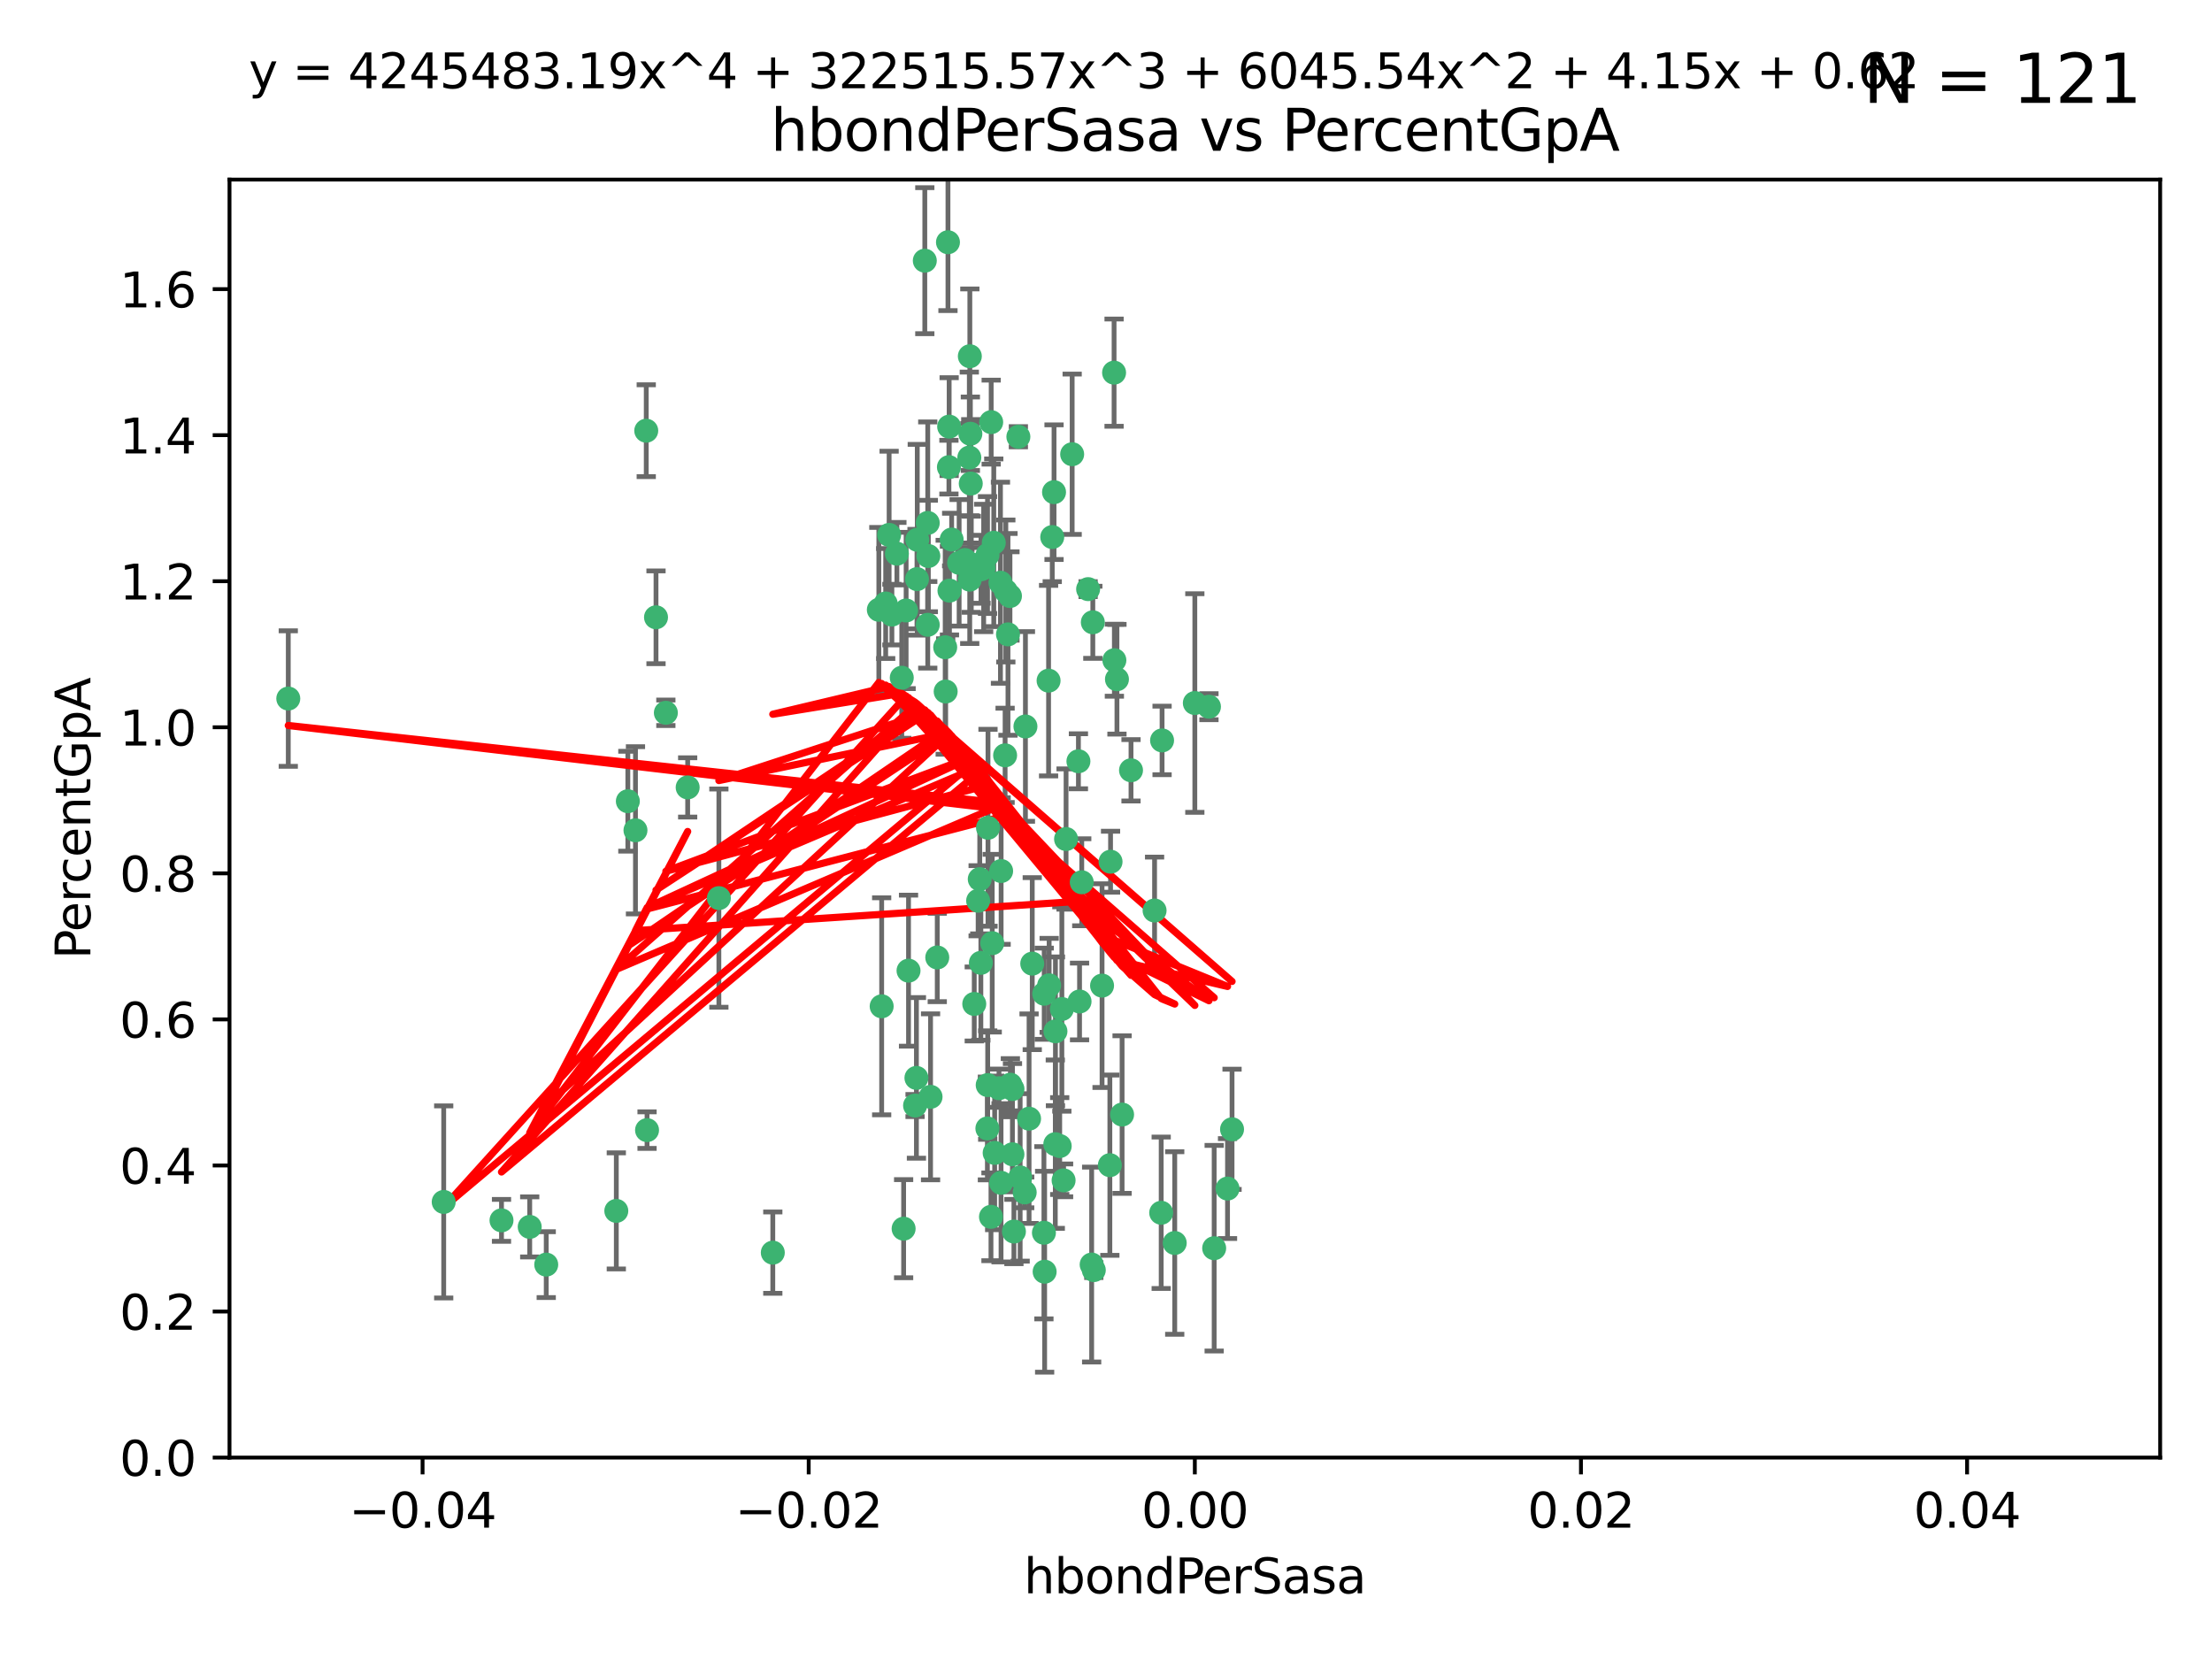 <?xml version="1.0" encoding="utf-8" standalone="no"?>
<!DOCTYPE svg PUBLIC "-//W3C//DTD SVG 1.1//EN"
  "http://www.w3.org/Graphics/SVG/1.1/DTD/svg11.dtd">
<svg xmlns:xlink="http://www.w3.org/1999/xlink" width="460.8pt" height="345.6pt" viewBox="0 0 460.8 345.6" xmlns="http://www.w3.org/2000/svg" version="1.1">
 <defs>
  <style type="text/css">*{stroke-linejoin: round; stroke-linecap: butt}</style>
 </defs>
 <g id="figure_1">
  <g id="patch_1">
   <path d="M 0 345.6 
L 460.8 345.6 
L 460.8 0 
L 0 0 
z
" style="fill: #ffffff"/>
  </g>
  <g id="axes_1">
   <g id="patch_2">
    <path d="M 47.81 303.64 
L 450 303.64 
L 450 37.411 
L 47.81 37.411 
z
" style="fill: #ffffff"/>
   </g>
   <g id="PathCollection_1">
    <defs>
     <path id="mf6c3d5a1a8" d="M 0 1.118 
C 0.297 1.118 0.581 1 0.791 0.791 
C 1 0.581 1.118 0.297 1.118 0 
C 1.118 -0.297 1 -0.581 0.791 -0.791 
C 0.581 -1 0.297 -1.118 0 -1.118 
C -0.297 -1.118 -0.581 -1 -0.791 -0.791 
C -1 -0.581 -1.118 -0.297 -1.118 0 
C -1.118 0.297 -1 0.581 -0.791 0.791 
C -0.581 1 -0.297 1.118 0 1.118 
z
" style="stroke: #3cb371"/>
    </defs>
    <g clip-path="url(#p775e1fac5c)">
     <use xlink:href="#mf6c3d5a1a8" x="219.575" y="102.526" style="fill: #3cb371; stroke: #3cb371"/>
     <use xlink:href="#mf6c3d5a1a8" x="204.361" y="118.592" style="fill: #3cb371; stroke: #3cb371"/>
     <use xlink:href="#mf6c3d5a1a8" x="186.841" y="115.347" style="fill: #3cb371; stroke: #3cb371"/>
     <use xlink:href="#mf6c3d5a1a8" x="201.927" y="95.318" style="fill: #3cb371; stroke: #3cb371"/>
     <use xlink:href="#mf6c3d5a1a8" x="202.035" y="74.211" style="fill: #3cb371; stroke: #3cb371"/>
     <use xlink:href="#mf6c3d5a1a8" x="196.903" y="134.836" style="fill: #3cb371; stroke: #3cb371"/>
     <use xlink:href="#mf6c3d5a1a8" x="202.145" y="90.362" style="fill: #3cb371; stroke: #3cb371"/>
     <use xlink:href="#mf6c3d5a1a8" x="138.711" y="148.487" style="fill: #3cb371; stroke: #3cb371"/>
     <use xlink:href="#mf6c3d5a1a8" x="206.483" y="87.939" style="fill: #3cb371; stroke: #3cb371"/>
     <use xlink:href="#mf6c3d5a1a8" x="192.654" y="54.304" style="fill: #3cb371; stroke: #3cb371"/>
     <use xlink:href="#mf6c3d5a1a8" x="136.659" y="128.593" style="fill: #3cb371; stroke: #3cb371"/>
     <use xlink:href="#mf6c3d5a1a8" x="193.267" y="108.935" style="fill: #3cb371; stroke: #3cb371"/>
     <use xlink:href="#mf6c3d5a1a8" x="193.268" y="130.157" style="fill: #3cb371; stroke: #3cb371"/>
     <use xlink:href="#mf6c3d5a1a8" x="149.756" y="187.094" style="fill: #3cb371; stroke: #3cb371"/>
     <use xlink:href="#mf6c3d5a1a8" x="197.678" y="97.317" style="fill: #3cb371; stroke: #3cb371"/>
     <use xlink:href="#mf6c3d5a1a8" x="184.505" y="125.723" style="fill: #3cb371; stroke: #3cb371"/>
     <use xlink:href="#mf6c3d5a1a8" x="217.53" y="207.013" style="fill: #3cb371; stroke: #3cb371"/>
     <use xlink:href="#mf6c3d5a1a8" x="193.389" y="115.829" style="fill: #3cb371; stroke: #3cb371"/>
     <use xlink:href="#mf6c3d5a1a8" x="209.532" y="123.117" style="fill: #3cb371; stroke: #3cb371"/>
     <use xlink:href="#mf6c3d5a1a8" x="204.1" y="183.14" style="fill: #3cb371; stroke: #3cb371"/>
     <use xlink:href="#mf6c3d5a1a8" x="197.001" y="144.057" style="fill: #3cb371; stroke: #3cb371"/>
     <use xlink:href="#mf6c3d5a1a8" x="130.792" y="166.909" style="fill: #3cb371; stroke: #3cb371"/>
     <use xlink:href="#mf6c3d5a1a8" x="197.727" y="88.874" style="fill: #3cb371; stroke: #3cb371"/>
     <use xlink:href="#mf6c3d5a1a8" x="202.956" y="209.141" style="fill: #3cb371; stroke: #3cb371"/>
     <use xlink:href="#mf6c3d5a1a8" x="92.432" y="250.385" style="fill: #3cb371; stroke: #3cb371"/>
     <use xlink:href="#mf6c3d5a1a8" x="188.762" y="127.171" style="fill: #3cb371; stroke: #3cb371"/>
     <use xlink:href="#mf6c3d5a1a8" x="205.818" y="172.439" style="fill: #3cb371; stroke: #3cb371"/>
     <use xlink:href="#mf6c3d5a1a8" x="183.077" y="127.028" style="fill: #3cb371; stroke: #3cb371"/>
     <use xlink:href="#mf6c3d5a1a8" x="110.35" y="255.586" style="fill: #3cb371; stroke: #3cb371"/>
     <use xlink:href="#mf6c3d5a1a8" x="143.254" y="164.032" style="fill: #3cb371; stroke: #3cb371"/>
     <use xlink:href="#mf6c3d5a1a8" x="113.79" y="263.443" style="fill: #3cb371; stroke: #3cb371"/>
     <use xlink:href="#mf6c3d5a1a8" x="197.791" y="123.038" style="fill: #3cb371; stroke: #3cb371"/>
     <use xlink:href="#mf6c3d5a1a8" x="210.395" y="124.161" style="fill: #3cb371; stroke: #3cb371"/>
     <use xlink:href="#mf6c3d5a1a8" x="60.054" y="145.522" style="fill: #3cb371; stroke: #3cb371"/>
     <use xlink:href="#mf6c3d5a1a8" x="209.382" y="157.353" style="fill: #3cb371; stroke: #3cb371"/>
     <use xlink:href="#mf6c3d5a1a8" x="128.388" y="252.251" style="fill: #3cb371; stroke: #3cb371"/>
     <use xlink:href="#mf6c3d5a1a8" x="191.084" y="112.441" style="fill: #3cb371; stroke: #3cb371"/>
     <use xlink:href="#mf6c3d5a1a8" x="205.718" y="115.624" style="fill: #3cb371; stroke: #3cb371"/>
     <use xlink:href="#mf6c3d5a1a8" x="202.013" y="120.746" style="fill: #3cb371; stroke: #3cb371"/>
     <use xlink:href="#mf6c3d5a1a8" x="207.021" y="113.07" style="fill: #3cb371; stroke: #3cb371"/>
     <use xlink:href="#mf6c3d5a1a8" x="204.332" y="200.575" style="fill: #3cb371; stroke: #3cb371"/>
     <use xlink:href="#mf6c3d5a1a8" x="104.472" y="254.222" style="fill: #3cb371; stroke: #3cb371"/>
     <use xlink:href="#mf6c3d5a1a8" x="191.027" y="120.64" style="fill: #3cb371; stroke: #3cb371"/>
     <use xlink:href="#mf6c3d5a1a8" x="197.479" y="50.463" style="fill: #3cb371; stroke: #3cb371"/>
     <use xlink:href="#mf6c3d5a1a8" x="204.915" y="118.317" style="fill: #3cb371; stroke: #3cb371"/>
     <use xlink:href="#mf6c3d5a1a8" x="209.982" y="132.151" style="fill: #3cb371; stroke: #3cb371"/>
     <use xlink:href="#mf6c3d5a1a8" x="202.337" y="117.548" style="fill: #3cb371; stroke: #3cb371"/>
     <use xlink:href="#mf6c3d5a1a8" x="190.624" y="230.303" style="fill: #3cb371; stroke: #3cb371"/>
     <use xlink:href="#mf6c3d5a1a8" x="185.797" y="128.033" style="fill: #3cb371; stroke: #3cb371"/>
     <use xlink:href="#mf6c3d5a1a8" x="226.675" y="122.726" style="fill: #3cb371; stroke: #3cb371"/>
     <use xlink:href="#mf6c3d5a1a8" x="198.248" y="112.4" style="fill: #3cb371; stroke: #3cb371"/>
     <use xlink:href="#mf6c3d5a1a8" x="208.414" y="121.39" style="fill: #3cb371; stroke: #3cb371"/>
     <use xlink:href="#mf6c3d5a1a8" x="185.221" y="111.43" style="fill: #3cb371; stroke: #3cb371"/>
     <use xlink:href="#mf6c3d5a1a8" x="160.989" y="260.948" style="fill: #3cb371; stroke: #3cb371"/>
     <use xlink:href="#mf6c3d5a1a8" x="187.856" y="141.186" style="fill: #3cb371; stroke: #3cb371"/>
     <use xlink:href="#mf6c3d5a1a8" x="202.227" y="100.735" style="fill: #3cb371; stroke: #3cb371"/>
     <use xlink:href="#mf6c3d5a1a8" x="134.791" y="235.426" style="fill: #3cb371; stroke: #3cb371"/>
     <use xlink:href="#mf6c3d5a1a8" x="203.764" y="187.642" style="fill: #3cb371; stroke: #3cb371"/>
     <use xlink:href="#mf6c3d5a1a8" x="212.146" y="90.985" style="fill: #3cb371; stroke: #3cb371"/>
     <use xlink:href="#mf6c3d5a1a8" x="201.01" y="116.663" style="fill: #3cb371; stroke: #3cb371"/>
     <use xlink:href="#mf6c3d5a1a8" x="199.805" y="117.25" style="fill: #3cb371; stroke: #3cb371"/>
     <use xlink:href="#mf6c3d5a1a8" x="256.657" y="235.252" style="fill: #3cb371; stroke: #3cb371"/>
     <use xlink:href="#mf6c3d5a1a8" x="188.242" y="255.956" style="fill: #3cb371; stroke: #3cb371"/>
     <use xlink:href="#mf6c3d5a1a8" x="213.462" y="248.399" style="fill: #3cb371; stroke: #3cb371"/>
     <use xlink:href="#mf6c3d5a1a8" x="220.757" y="238.745" style="fill: #3cb371; stroke: #3cb371"/>
     <use xlink:href="#mf6c3d5a1a8" x="206.699" y="196.482" style="fill: #3cb371; stroke: #3cb371"/>
     <use xlink:href="#mf6c3d5a1a8" x="195.248" y="199.457" style="fill: #3cb371; stroke: #3cb371"/>
     <use xlink:href="#mf6c3d5a1a8" x="221.567" y="245.891" style="fill: #3cb371; stroke: #3cb371"/>
     <use xlink:href="#mf6c3d5a1a8" x="214.374" y="233.04" style="fill: #3cb371; stroke: #3cb371"/>
     <use xlink:href="#mf6c3d5a1a8" x="219.202" y="111.877" style="fill: #3cb371; stroke: #3cb371"/>
     <use xlink:href="#mf6c3d5a1a8" x="208.554" y="181.451" style="fill: #3cb371; stroke: #3cb371"/>
     <use xlink:href="#mf6c3d5a1a8" x="190.909" y="224.544" style="fill: #3cb371; stroke: #3cb371"/>
     <use xlink:href="#mf6c3d5a1a8" x="205.691" y="235.075" style="fill: #3cb371; stroke: #3cb371"/>
     <use xlink:href="#mf6c3d5a1a8" x="210.907" y="240.46" style="fill: #3cb371; stroke: #3cb371"/>
     <use xlink:href="#mf6c3d5a1a8" x="183.668" y="209.633" style="fill: #3cb371; stroke: #3cb371"/>
     <use xlink:href="#mf6c3d5a1a8" x="208.109" y="226.694" style="fill: #3cb371; stroke: #3cb371"/>
     <use xlink:href="#mf6c3d5a1a8" x="215.037" y="200.742" style="fill: #3cb371; stroke: #3cb371"/>
     <use xlink:href="#mf6c3d5a1a8" x="193.852" y="228.491" style="fill: #3cb371; stroke: #3cb371"/>
     <use xlink:href="#mf6c3d5a1a8" x="210.917" y="226.863" style="fill: #3cb371; stroke: #3cb371"/>
     <use xlink:href="#mf6c3d5a1a8" x="134.624" y="89.722" style="fill: #3cb371; stroke: #3cb371"/>
     <use xlink:href="#mf6c3d5a1a8" x="132.38" y="172.967" style="fill: #3cb371; stroke: #3cb371"/>
     <use xlink:href="#mf6c3d5a1a8" x="223.351" y="94.622" style="fill: #3cb371; stroke: #3cb371"/>
     <use xlink:href="#mf6c3d5a1a8" x="232.145" y="137.537" style="fill: #3cb371; stroke: #3cb371"/>
     <use xlink:href="#mf6c3d5a1a8" x="207.205" y="240.17" style="fill: #3cb371; stroke: #3cb371"/>
     <use xlink:href="#mf6c3d5a1a8" x="224.89" y="208.627" style="fill: #3cb371; stroke: #3cb371"/>
     <use xlink:href="#mf6c3d5a1a8" x="219.838" y="238.351" style="fill: #3cb371; stroke: #3cb371"/>
     <use xlink:href="#mf6c3d5a1a8" x="227.411" y="263.429" style="fill: #3cb371; stroke: #3cb371"/>
     <use xlink:href="#mf6c3d5a1a8" x="206.439" y="253.486" style="fill: #3cb371; stroke: #3cb371"/>
     <use xlink:href="#mf6c3d5a1a8" x="241.898" y="252.643" style="fill: #3cb371; stroke: #3cb371"/>
     <use xlink:href="#mf6c3d5a1a8" x="218.557" y="205.263" style="fill: #3cb371; stroke: #3cb371"/>
     <use xlink:href="#mf6c3d5a1a8" x="219.87" y="214.843" style="fill: #3cb371; stroke: #3cb371"/>
     <use xlink:href="#mf6c3d5a1a8" x="232.682" y="141.497" style="fill: #3cb371; stroke: #3cb371"/>
     <use xlink:href="#mf6c3d5a1a8" x="255.716" y="247.6" style="fill: #3cb371; stroke: #3cb371"/>
     <use xlink:href="#mf6c3d5a1a8" x="227.859" y="264.585" style="fill: #3cb371; stroke: #3cb371"/>
     <use xlink:href="#mf6c3d5a1a8" x="208.536" y="246.398" style="fill: #3cb371; stroke: #3cb371"/>
     <use xlink:href="#mf6c3d5a1a8" x="217.469" y="256.806" style="fill: #3cb371; stroke: #3cb371"/>
     <use xlink:href="#mf6c3d5a1a8" x="205.755" y="226.045" style="fill: #3cb371; stroke: #3cb371"/>
     <use xlink:href="#mf6c3d5a1a8" x="235.611" y="160.464" style="fill: #3cb371; stroke: #3cb371"/>
     <use xlink:href="#mf6c3d5a1a8" x="229.579" y="205.321" style="fill: #3cb371; stroke: #3cb371"/>
     <use xlink:href="#mf6c3d5a1a8" x="225.349" y="183.793" style="fill: #3cb371; stroke: #3cb371"/>
     <use xlink:href="#mf6c3d5a1a8" x="227.655" y="129.634" style="fill: #3cb371; stroke: #3cb371"/>
     <use xlink:href="#mf6c3d5a1a8" x="233.751" y="232.184" style="fill: #3cb371; stroke: #3cb371"/>
     <use xlink:href="#mf6c3d5a1a8" x="240.52" y="189.677" style="fill: #3cb371; stroke: #3cb371"/>
     <use xlink:href="#mf6c3d5a1a8" x="244.718" y="258.939" style="fill: #3cb371; stroke: #3cb371"/>
     <use xlink:href="#mf6c3d5a1a8" x="242.081" y="154.242" style="fill: #3cb371; stroke: #3cb371"/>
     <use xlink:href="#mf6c3d5a1a8" x="231.204" y="242.728" style="fill: #3cb371; stroke: #3cb371"/>
     <use xlink:href="#mf6c3d5a1a8" x="251.848" y="147.219" style="fill: #3cb371; stroke: #3cb371"/>
     <use xlink:href="#mf6c3d5a1a8" x="222.081" y="174.785" style="fill: #3cb371; stroke: #3cb371"/>
     <use xlink:href="#mf6c3d5a1a8" x="211.22" y="256.55" style="fill: #3cb371; stroke: #3cb371"/>
     <use xlink:href="#mf6c3d5a1a8" x="221.203" y="210.197" style="fill: #3cb371; stroke: #3cb371"/>
     <use xlink:href="#mf6c3d5a1a8" x="217.618" y="264.919" style="fill: #3cb371; stroke: #3cb371"/>
     <use xlink:href="#mf6c3d5a1a8" x="248.905" y="146.454" style="fill: #3cb371; stroke: #3cb371"/>
     <use xlink:href="#mf6c3d5a1a8" x="210.478" y="225.964" style="fill: #3cb371; stroke: #3cb371"/>
     <use xlink:href="#mf6c3d5a1a8" x="218.439" y="141.79" style="fill: #3cb371; stroke: #3cb371"/>
     <use xlink:href="#mf6c3d5a1a8" x="213.617" y="151.336" style="fill: #3cb371; stroke: #3cb371"/>
     <use xlink:href="#mf6c3d5a1a8" x="252.934" y="260.024" style="fill: #3cb371; stroke: #3cb371"/>
     <use xlink:href="#mf6c3d5a1a8" x="232.083" y="77.63" style="fill: #3cb371; stroke: #3cb371"/>
     <use xlink:href="#mf6c3d5a1a8" x="231.348" y="179.513" style="fill: #3cb371; stroke: #3cb371"/>
     <use xlink:href="#mf6c3d5a1a8" x="189.263" y="202.204" style="fill: #3cb371; stroke: #3cb371"/>
     <use xlink:href="#mf6c3d5a1a8" x="224.655" y="158.587" style="fill: #3cb371; stroke: #3cb371"/>
     <use xlink:href="#mf6c3d5a1a8" x="212.517" y="245.278" style="fill: #3cb371; stroke: #3cb371"/>
    </g>
   </g>
   <g id="matplotlib.axis_1">
    <g id="xtick_1">
     <g id="line2d_1">
      <defs>
       <path id="m1b7e3e9053" d="M 0 0 
L 0 3.5 
" style="stroke: #000000; stroke-width: 0.8"/>
      </defs>
      <g>
       <use xlink:href="#m1b7e3e9053" x="88.029" y="303.64" style="stroke: #000000; stroke-width: 0.8"/>
      </g>
     </g>
     <g id="text_1">
      <!-- −0.04 -->
      <g transform="translate(72.706 318.238)scale(0.1 -0.1)">
       <defs>
        <path id="DejaVuSans-2212" d="M 678 2272 
L 4684 2272 
L 4684 1741 
L 678 1741 
L 678 2272 
z
" transform="scale(0.016)"/>
        <path id="DejaVuSans-30" d="M 2034 4250 
Q 1547 4250 1301 3770 
Q 1056 3291 1056 2328 
Q 1056 1369 1301 889 
Q 1547 409 2034 409 
Q 2525 409 2770 889 
Q 3016 1369 3016 2328 
Q 3016 3291 2770 3770 
Q 2525 4250 2034 4250 
z
M 2034 4750 
Q 2819 4750 3233 4129 
Q 3647 3509 3647 2328 
Q 3647 1150 3233 529 
Q 2819 -91 2034 -91 
Q 1250 -91 836 529 
Q 422 1150 422 2328 
Q 422 3509 836 4129 
Q 1250 4750 2034 4750 
z
" transform="scale(0.016)"/>
        <path id="DejaVuSans-2e" d="M 684 794 
L 1344 794 
L 1344 0 
L 684 0 
L 684 794 
z
" transform="scale(0.016)"/>
        <path id="DejaVuSans-34" d="M 2419 4116 
L 825 1625 
L 2419 1625 
L 2419 4116 
z
M 2253 4666 
L 3047 4666 
L 3047 1625 
L 3713 1625 
L 3713 1100 
L 3047 1100 
L 3047 0 
L 2419 0 
L 2419 1100 
L 313 1100 
L 313 1709 
L 2253 4666 
z
" transform="scale(0.016)"/>
       </defs>
       <use xlink:href="#DejaVuSans-2212"/>
       <use xlink:href="#DejaVuSans-30" x="83.789"/>
       <use xlink:href="#DejaVuSans-2e" x="147.412"/>
       <use xlink:href="#DejaVuSans-30" x="179.199"/>
       <use xlink:href="#DejaVuSans-34" x="242.822"/>
      </g>
     </g>
    </g>
    <g id="xtick_2">
     <g id="line2d_2">
      <g>
       <use xlink:href="#m1b7e3e9053" x="168.467" y="303.64" style="stroke: #000000; stroke-width: 0.8"/>
      </g>
     </g>
     <g id="text_2">
      <!-- −0.02 -->
      <g transform="translate(153.144 318.238)scale(0.1 -0.1)">
       <defs>
        <path id="DejaVuSans-32" d="M 1228 531 
L 3431 531 
L 3431 0 
L 469 0 
L 469 531 
Q 828 903 1448 1529 
Q 2069 2156 2228 2338 
Q 2531 2678 2651 2914 
Q 2772 3150 2772 3378 
Q 2772 3750 2511 3984 
Q 2250 4219 1831 4219 
Q 1534 4219 1204 4116 
Q 875 4013 500 3803 
L 500 4441 
Q 881 4594 1212 4672 
Q 1544 4750 1819 4750 
Q 2544 4750 2975 4387 
Q 3406 4025 3406 3419 
Q 3406 3131 3298 2873 
Q 3191 2616 2906 2266 
Q 2828 2175 2409 1742 
Q 1991 1309 1228 531 
z
" transform="scale(0.016)"/>
       </defs>
       <use xlink:href="#DejaVuSans-2212"/>
       <use xlink:href="#DejaVuSans-30" x="83.789"/>
       <use xlink:href="#DejaVuSans-2e" x="147.412"/>
       <use xlink:href="#DejaVuSans-30" x="179.199"/>
       <use xlink:href="#DejaVuSans-32" x="242.822"/>
      </g>
     </g>
    </g>
    <g id="xtick_3">
     <g id="line2d_3">
      <g>
       <use xlink:href="#m1b7e3e9053" x="248.905" y="303.64" style="stroke: #000000; stroke-width: 0.8"/>
      </g>
     </g>
     <g id="text_3">
      <!-- 0.00 -->
      <g transform="translate(237.772 318.238)scale(0.1 -0.1)">
       <use xlink:href="#DejaVuSans-30"/>
       <use xlink:href="#DejaVuSans-2e" x="63.623"/>
       <use xlink:href="#DejaVuSans-30" x="95.41"/>
       <use xlink:href="#DejaVuSans-30" x="159.033"/>
      </g>
     </g>
    </g>
    <g id="xtick_4">
     <g id="line2d_4">
      <g>
       <use xlink:href="#m1b7e3e9053" x="329.343" y="303.64" style="stroke: #000000; stroke-width: 0.8"/>
      </g>
     </g>
     <g id="text_4">
      <!-- 0.02 -->
      <g transform="translate(318.21 318.238)scale(0.1 -0.1)">
       <use xlink:href="#DejaVuSans-30"/>
       <use xlink:href="#DejaVuSans-2e" x="63.623"/>
       <use xlink:href="#DejaVuSans-30" x="95.41"/>
       <use xlink:href="#DejaVuSans-32" x="159.033"/>
      </g>
     </g>
    </g>
    <g id="xtick_5">
     <g id="line2d_5">
      <g>
       <use xlink:href="#m1b7e3e9053" x="409.781" y="303.64" style="stroke: #000000; stroke-width: 0.8"/>
      </g>
     </g>
     <g id="text_5">
      <!-- 0.04 -->
      <g transform="translate(398.648 318.238)scale(0.1 -0.1)">
       <use xlink:href="#DejaVuSans-30"/>
       <use xlink:href="#DejaVuSans-2e" x="63.623"/>
       <use xlink:href="#DejaVuSans-30" x="95.41"/>
       <use xlink:href="#DejaVuSans-34" x="159.033"/>
      </g>
     </g>
    </g>
    <g id="text_6">
     <!-- hbondPerSasa -->
     <g transform="translate(213.287 331.917)scale(0.1 -0.1)">
      <defs>
       <path id="DejaVuSans-68" d="M 3513 2113 
L 3513 0 
L 2938 0 
L 2938 2094 
Q 2938 2591 2744 2837 
Q 2550 3084 2163 3084 
Q 1697 3084 1428 2787 
Q 1159 2491 1159 1978 
L 1159 0 
L 581 0 
L 581 4863 
L 1159 4863 
L 1159 2956 
Q 1366 3272 1645 3428 
Q 1925 3584 2291 3584 
Q 2894 3584 3203 3211 
Q 3513 2838 3513 2113 
z
" transform="scale(0.016)"/>
       <path id="DejaVuSans-62" d="M 3116 1747 
Q 3116 2381 2855 2742 
Q 2594 3103 2138 3103 
Q 1681 3103 1420 2742 
Q 1159 2381 1159 1747 
Q 1159 1113 1420 752 
Q 1681 391 2138 391 
Q 2594 391 2855 752 
Q 3116 1113 3116 1747 
z
M 1159 2969 
Q 1341 3281 1617 3432 
Q 1894 3584 2278 3584 
Q 2916 3584 3314 3078 
Q 3713 2572 3713 1747 
Q 3713 922 3314 415 
Q 2916 -91 2278 -91 
Q 1894 -91 1617 61 
Q 1341 213 1159 525 
L 1159 0 
L 581 0 
L 581 4863 
L 1159 4863 
L 1159 2969 
z
" transform="scale(0.016)"/>
       <path id="DejaVuSans-6f" d="M 1959 3097 
Q 1497 3097 1228 2736 
Q 959 2375 959 1747 
Q 959 1119 1226 758 
Q 1494 397 1959 397 
Q 2419 397 2687 759 
Q 2956 1122 2956 1747 
Q 2956 2369 2687 2733 
Q 2419 3097 1959 3097 
z
M 1959 3584 
Q 2709 3584 3137 3096 
Q 3566 2609 3566 1747 
Q 3566 888 3137 398 
Q 2709 -91 1959 -91 
Q 1206 -91 779 398 
Q 353 888 353 1747 
Q 353 2609 779 3096 
Q 1206 3584 1959 3584 
z
" transform="scale(0.016)"/>
       <path id="DejaVuSans-6e" d="M 3513 2113 
L 3513 0 
L 2938 0 
L 2938 2094 
Q 2938 2591 2744 2837 
Q 2550 3084 2163 3084 
Q 1697 3084 1428 2787 
Q 1159 2491 1159 1978 
L 1159 0 
L 581 0 
L 581 3500 
L 1159 3500 
L 1159 2956 
Q 1366 3272 1645 3428 
Q 1925 3584 2291 3584 
Q 2894 3584 3203 3211 
Q 3513 2838 3513 2113 
z
" transform="scale(0.016)"/>
       <path id="DejaVuSans-64" d="M 2906 2969 
L 2906 4863 
L 3481 4863 
L 3481 0 
L 2906 0 
L 2906 525 
Q 2725 213 2448 61 
Q 2172 -91 1784 -91 
Q 1150 -91 751 415 
Q 353 922 353 1747 
Q 353 2572 751 3078 
Q 1150 3584 1784 3584 
Q 2172 3584 2448 3432 
Q 2725 3281 2906 2969 
z
M 947 1747 
Q 947 1113 1208 752 
Q 1469 391 1925 391 
Q 2381 391 2643 752 
Q 2906 1113 2906 1747 
Q 2906 2381 2643 2742 
Q 2381 3103 1925 3103 
Q 1469 3103 1208 2742 
Q 947 2381 947 1747 
z
" transform="scale(0.016)"/>
       <path id="DejaVuSans-50" d="M 1259 4147 
L 1259 2394 
L 2053 2394 
Q 2494 2394 2734 2622 
Q 2975 2850 2975 3272 
Q 2975 3691 2734 3919 
Q 2494 4147 2053 4147 
L 1259 4147 
z
M 628 4666 
L 2053 4666 
Q 2838 4666 3239 4311 
Q 3641 3956 3641 3272 
Q 3641 2581 3239 2228 
Q 2838 1875 2053 1875 
L 1259 1875 
L 1259 0 
L 628 0 
L 628 4666 
z
" transform="scale(0.016)"/>
       <path id="DejaVuSans-65" d="M 3597 1894 
L 3597 1613 
L 953 1613 
Q 991 1019 1311 708 
Q 1631 397 2203 397 
Q 2534 397 2845 478 
Q 3156 559 3463 722 
L 3463 178 
Q 3153 47 2828 -22 
Q 2503 -91 2169 -91 
Q 1331 -91 842 396 
Q 353 884 353 1716 
Q 353 2575 817 3079 
Q 1281 3584 2069 3584 
Q 2775 3584 3186 3129 
Q 3597 2675 3597 1894 
z
M 3022 2063 
Q 3016 2534 2758 2815 
Q 2500 3097 2075 3097 
Q 1594 3097 1305 2825 
Q 1016 2553 972 2059 
L 3022 2063 
z
" transform="scale(0.016)"/>
       <path id="DejaVuSans-72" d="M 2631 2963 
Q 2534 3019 2420 3045 
Q 2306 3072 2169 3072 
Q 1681 3072 1420 2755 
Q 1159 2438 1159 1844 
L 1159 0 
L 581 0 
L 581 3500 
L 1159 3500 
L 1159 2956 
Q 1341 3275 1631 3429 
Q 1922 3584 2338 3584 
Q 2397 3584 2469 3576 
Q 2541 3569 2628 3553 
L 2631 2963 
z
" transform="scale(0.016)"/>
       <path id="DejaVuSans-53" d="M 3425 4513 
L 3425 3897 
Q 3066 4069 2747 4153 
Q 2428 4238 2131 4238 
Q 1616 4238 1336 4038 
Q 1056 3838 1056 3469 
Q 1056 3159 1242 3001 
Q 1428 2844 1947 2747 
L 2328 2669 
Q 3034 2534 3370 2195 
Q 3706 1856 3706 1288 
Q 3706 609 3251 259 
Q 2797 -91 1919 -91 
Q 1588 -91 1214 -16 
Q 841 59 441 206 
L 441 856 
Q 825 641 1194 531 
Q 1563 422 1919 422 
Q 2459 422 2753 634 
Q 3047 847 3047 1241 
Q 3047 1584 2836 1778 
Q 2625 1972 2144 2069 
L 1759 2144 
Q 1053 2284 737 2584 
Q 422 2884 422 3419 
Q 422 4038 858 4394 
Q 1294 4750 2059 4750 
Q 2388 4750 2728 4690 
Q 3069 4631 3425 4513 
z
" transform="scale(0.016)"/>
       <path id="DejaVuSans-61" d="M 2194 1759 
Q 1497 1759 1228 1600 
Q 959 1441 959 1056 
Q 959 750 1161 570 
Q 1363 391 1709 391 
Q 2188 391 2477 730 
Q 2766 1069 2766 1631 
L 2766 1759 
L 2194 1759 
z
M 3341 1997 
L 3341 0 
L 2766 0 
L 2766 531 
Q 2569 213 2275 61 
Q 1981 -91 1556 -91 
Q 1019 -91 701 211 
Q 384 513 384 1019 
Q 384 1609 779 1909 
Q 1175 2209 1959 2209 
L 2766 2209 
L 2766 2266 
Q 2766 2663 2505 2880 
Q 2244 3097 1772 3097 
Q 1472 3097 1187 3025 
Q 903 2953 641 2809 
L 641 3341 
Q 956 3463 1253 3523 
Q 1550 3584 1831 3584 
Q 2591 3584 2966 3190 
Q 3341 2797 3341 1997 
z
" transform="scale(0.016)"/>
       <path id="DejaVuSans-73" d="M 2834 3397 
L 2834 2853 
Q 2591 2978 2328 3040 
Q 2066 3103 1784 3103 
Q 1356 3103 1142 2972 
Q 928 2841 928 2578 
Q 928 2378 1081 2264 
Q 1234 2150 1697 2047 
L 1894 2003 
Q 2506 1872 2764 1633 
Q 3022 1394 3022 966 
Q 3022 478 2636 193 
Q 2250 -91 1575 -91 
Q 1294 -91 989 -36 
Q 684 19 347 128 
L 347 722 
Q 666 556 975 473 
Q 1284 391 1588 391 
Q 1994 391 2212 530 
Q 2431 669 2431 922 
Q 2431 1156 2273 1281 
Q 2116 1406 1581 1522 
L 1381 1569 
Q 847 1681 609 1914 
Q 372 2147 372 2553 
Q 372 3047 722 3315 
Q 1072 3584 1716 3584 
Q 2034 3584 2315 3537 
Q 2597 3491 2834 3397 
z
" transform="scale(0.016)"/>
      </defs>
      <use xlink:href="#DejaVuSans-68"/>
      <use xlink:href="#DejaVuSans-62" x="63.379"/>
      <use xlink:href="#DejaVuSans-6f" x="126.855"/>
      <use xlink:href="#DejaVuSans-6e" x="188.037"/>
      <use xlink:href="#DejaVuSans-64" x="251.416"/>
      <use xlink:href="#DejaVuSans-50" x="314.893"/>
      <use xlink:href="#DejaVuSans-65" x="371.57"/>
      <use xlink:href="#DejaVuSans-72" x="433.094"/>
      <use xlink:href="#DejaVuSans-53" x="474.207"/>
      <use xlink:href="#DejaVuSans-61" x="537.684"/>
      <use xlink:href="#DejaVuSans-73" x="598.963"/>
      <use xlink:href="#DejaVuSans-61" x="651.062"/>
     </g>
    </g>
   </g>
   <g id="matplotlib.axis_2">
    <g id="ytick_1">
     <g id="line2d_6">
      <defs>
       <path id="mfdfd7355f0" d="M 0 0 
L -3.5 0 
" style="stroke: #000000; stroke-width: 0.8"/>
      </defs>
      <g>
       <use xlink:href="#mfdfd7355f0" x="47.81" y="303.64" style="stroke: #000000; stroke-width: 0.8"/>
      </g>
     </g>
     <g id="text_7">
      <!-- 0.0 -->
      <g transform="translate(24.907 307.439)scale(0.1 -0.1)">
       <use xlink:href="#DejaVuSans-30"/>
       <use xlink:href="#DejaVuSans-2e" x="63.623"/>
       <use xlink:href="#DejaVuSans-30" x="95.41"/>
      </g>
     </g>
    </g>
    <g id="ytick_2">
     <g id="line2d_7">
      <g>
       <use xlink:href="#mfdfd7355f0" x="47.81" y="273.214" style="stroke: #000000; stroke-width: 0.8"/>
      </g>
     </g>
     <g id="text_8">
      <!-- 0.2 -->
      <g transform="translate(24.907 277.013)scale(0.1 -0.1)">
       <use xlink:href="#DejaVuSans-30"/>
       <use xlink:href="#DejaVuSans-2e" x="63.623"/>
       <use xlink:href="#DejaVuSans-32" x="95.41"/>
      </g>
     </g>
    </g>
    <g id="ytick_3">
     <g id="line2d_8">
      <g>
       <use xlink:href="#mfdfd7355f0" x="47.81" y="242.788" style="stroke: #000000; stroke-width: 0.8"/>
      </g>
     </g>
     <g id="text_9">
      <!-- 0.4 -->
      <g transform="translate(24.907 246.587)scale(0.1 -0.1)">
       <use xlink:href="#DejaVuSans-30"/>
       <use xlink:href="#DejaVuSans-2e" x="63.623"/>
       <use xlink:href="#DejaVuSans-34" x="95.41"/>
      </g>
     </g>
    </g>
    <g id="ytick_4">
     <g id="line2d_9">
      <g>
       <use xlink:href="#mfdfd7355f0" x="47.81" y="212.362" style="stroke: #000000; stroke-width: 0.8"/>
      </g>
     </g>
     <g id="text_10">
      <!-- 0.6 -->
      <g transform="translate(24.907 216.161)scale(0.1 -0.1)">
       <defs>
        <path id="DejaVuSans-36" d="M 2113 2584 
Q 1688 2584 1439 2293 
Q 1191 2003 1191 1497 
Q 1191 994 1439 701 
Q 1688 409 2113 409 
Q 2538 409 2786 701 
Q 3034 994 3034 1497 
Q 3034 2003 2786 2293 
Q 2538 2584 2113 2584 
z
M 3366 4563 
L 3366 3988 
Q 3128 4100 2886 4159 
Q 2644 4219 2406 4219 
Q 1781 4219 1451 3797 
Q 1122 3375 1075 2522 
Q 1259 2794 1537 2939 
Q 1816 3084 2150 3084 
Q 2853 3084 3261 2657 
Q 3669 2231 3669 1497 
Q 3669 778 3244 343 
Q 2819 -91 2113 -91 
Q 1303 -91 875 529 
Q 447 1150 447 2328 
Q 447 3434 972 4092 
Q 1497 4750 2381 4750 
Q 2619 4750 2861 4703 
Q 3103 4656 3366 4563 
z
" transform="scale(0.016)"/>
       </defs>
       <use xlink:href="#DejaVuSans-30"/>
       <use xlink:href="#DejaVuSans-2e" x="63.623"/>
       <use xlink:href="#DejaVuSans-36" x="95.41"/>
      </g>
     </g>
    </g>
    <g id="ytick_5">
     <g id="line2d_10">
      <g>
       <use xlink:href="#mfdfd7355f0" x="47.81" y="181.935" style="stroke: #000000; stroke-width: 0.8"/>
      </g>
     </g>
     <g id="text_11">
      <!-- 0.8 -->
      <g transform="translate(24.907 185.735)scale(0.1 -0.1)">
       <defs>
        <path id="DejaVuSans-38" d="M 2034 2216 
Q 1584 2216 1326 1975 
Q 1069 1734 1069 1313 
Q 1069 891 1326 650 
Q 1584 409 2034 409 
Q 2484 409 2743 651 
Q 3003 894 3003 1313 
Q 3003 1734 2745 1975 
Q 2488 2216 2034 2216 
z
M 1403 2484 
Q 997 2584 770 2862 
Q 544 3141 544 3541 
Q 544 4100 942 4425 
Q 1341 4750 2034 4750 
Q 2731 4750 3128 4425 
Q 3525 4100 3525 3541 
Q 3525 3141 3298 2862 
Q 3072 2584 2669 2484 
Q 3125 2378 3379 2068 
Q 3634 1759 3634 1313 
Q 3634 634 3220 271 
Q 2806 -91 2034 -91 
Q 1263 -91 848 271 
Q 434 634 434 1313 
Q 434 1759 690 2068 
Q 947 2378 1403 2484 
z
M 1172 3481 
Q 1172 3119 1398 2916 
Q 1625 2713 2034 2713 
Q 2441 2713 2670 2916 
Q 2900 3119 2900 3481 
Q 2900 3844 2670 4047 
Q 2441 4250 2034 4250 
Q 1625 4250 1398 4047 
Q 1172 3844 1172 3481 
z
" transform="scale(0.016)"/>
       </defs>
       <use xlink:href="#DejaVuSans-30"/>
       <use xlink:href="#DejaVuSans-2e" x="63.623"/>
       <use xlink:href="#DejaVuSans-38" x="95.41"/>
      </g>
     </g>
    </g>
    <g id="ytick_6">
     <g id="line2d_11">
      <g>
       <use xlink:href="#mfdfd7355f0" x="47.81" y="151.509" style="stroke: #000000; stroke-width: 0.8"/>
      </g>
     </g>
     <g id="text_12">
      <!-- 1.0 -->
      <g transform="translate(24.907 155.308)scale(0.1 -0.1)">
       <defs>
        <path id="DejaVuSans-31" d="M 794 531 
L 1825 531 
L 1825 4091 
L 703 3866 
L 703 4441 
L 1819 4666 
L 2450 4666 
L 2450 531 
L 3481 531 
L 3481 0 
L 794 0 
L 794 531 
z
" transform="scale(0.016)"/>
       </defs>
       <use xlink:href="#DejaVuSans-31"/>
       <use xlink:href="#DejaVuSans-2e" x="63.623"/>
       <use xlink:href="#DejaVuSans-30" x="95.41"/>
      </g>
     </g>
    </g>
    <g id="ytick_7">
     <g id="line2d_12">
      <g>
       <use xlink:href="#mfdfd7355f0" x="47.81" y="121.083" style="stroke: #000000; stroke-width: 0.8"/>
      </g>
     </g>
     <g id="text_13">
      <!-- 1.2 -->
      <g transform="translate(24.907 124.882)scale(0.1 -0.1)">
       <use xlink:href="#DejaVuSans-31"/>
       <use xlink:href="#DejaVuSans-2e" x="63.623"/>
       <use xlink:href="#DejaVuSans-32" x="95.41"/>
      </g>
     </g>
    </g>
    <g id="ytick_8">
     <g id="line2d_13">
      <g>
       <use xlink:href="#mfdfd7355f0" x="47.81" y="90.657" style="stroke: #000000; stroke-width: 0.8"/>
      </g>
     </g>
     <g id="text_14">
      <!-- 1.4 -->
      <g transform="translate(24.907 94.456)scale(0.1 -0.1)">
       <use xlink:href="#DejaVuSans-31"/>
       <use xlink:href="#DejaVuSans-2e" x="63.623"/>
       <use xlink:href="#DejaVuSans-34" x="95.41"/>
      </g>
     </g>
    </g>
    <g id="ytick_9">
     <g id="line2d_14">
      <g>
       <use xlink:href="#mfdfd7355f0" x="47.81" y="60.231" style="stroke: #000000; stroke-width: 0.8"/>
      </g>
     </g>
     <g id="text_15">
      <!-- 1.6 -->
      <g transform="translate(24.907 64.03)scale(0.1 -0.1)">
       <use xlink:href="#DejaVuSans-31"/>
       <use xlink:href="#DejaVuSans-2e" x="63.623"/>
       <use xlink:href="#DejaVuSans-36" x="95.41"/>
      </g>
     </g>
    </g>
    <g id="text_16">
     <!-- PercentGpA -->
     <g transform="translate(18.827 199.802)rotate(-90)scale(0.1 -0.1)">
      <defs>
       <path id="DejaVuSans-63" d="M 3122 3366 
L 3122 2828 
Q 2878 2963 2633 3030 
Q 2388 3097 2138 3097 
Q 1578 3097 1268 2742 
Q 959 2388 959 1747 
Q 959 1106 1268 751 
Q 1578 397 2138 397 
Q 2388 397 2633 464 
Q 2878 531 3122 666 
L 3122 134 
Q 2881 22 2623 -34 
Q 2366 -91 2075 -91 
Q 1284 -91 818 406 
Q 353 903 353 1747 
Q 353 2603 823 3093 
Q 1294 3584 2113 3584 
Q 2378 3584 2631 3529 
Q 2884 3475 3122 3366 
z
" transform="scale(0.016)"/>
       <path id="DejaVuSans-74" d="M 1172 4494 
L 1172 3500 
L 2356 3500 
L 2356 3053 
L 1172 3053 
L 1172 1153 
Q 1172 725 1289 603 
Q 1406 481 1766 481 
L 2356 481 
L 2356 0 
L 1766 0 
Q 1100 0 847 248 
Q 594 497 594 1153 
L 594 3053 
L 172 3053 
L 172 3500 
L 594 3500 
L 594 4494 
L 1172 4494 
z
" transform="scale(0.016)"/>
       <path id="DejaVuSans-47" d="M 3809 666 
L 3809 1919 
L 2778 1919 
L 2778 2438 
L 4434 2438 
L 4434 434 
Q 4069 175 3628 42 
Q 3188 -91 2688 -91 
Q 1594 -91 976 548 
Q 359 1188 359 2328 
Q 359 3472 976 4111 
Q 1594 4750 2688 4750 
Q 3144 4750 3555 4637 
Q 3966 4525 4313 4306 
L 4313 3634 
Q 3963 3931 3569 4081 
Q 3175 4231 2741 4231 
Q 1884 4231 1454 3753 
Q 1025 3275 1025 2328 
Q 1025 1384 1454 906 
Q 1884 428 2741 428 
Q 3075 428 3337 486 
Q 3600 544 3809 666 
z
" transform="scale(0.016)"/>
       <path id="DejaVuSans-70" d="M 1159 525 
L 1159 -1331 
L 581 -1331 
L 581 3500 
L 1159 3500 
L 1159 2969 
Q 1341 3281 1617 3432 
Q 1894 3584 2278 3584 
Q 2916 3584 3314 3078 
Q 3713 2572 3713 1747 
Q 3713 922 3314 415 
Q 2916 -91 2278 -91 
Q 1894 -91 1617 61 
Q 1341 213 1159 525 
z
M 3116 1747 
Q 3116 2381 2855 2742 
Q 2594 3103 2138 3103 
Q 1681 3103 1420 2742 
Q 1159 2381 1159 1747 
Q 1159 1113 1420 752 
Q 1681 391 2138 391 
Q 2594 391 2855 752 
Q 3116 1113 3116 1747 
z
" transform="scale(0.016)"/>
       <path id="DejaVuSans-41" d="M 2188 4044 
L 1331 1722 
L 3047 1722 
L 2188 4044 
z
M 1831 4666 
L 2547 4666 
L 4325 0 
L 3669 0 
L 3244 1197 
L 1141 1197 
L 716 0 
L 50 0 
L 1831 4666 
z
" transform="scale(0.016)"/>
      </defs>
      <use xlink:href="#DejaVuSans-50"/>
      <use xlink:href="#DejaVuSans-65" x="56.678"/>
      <use xlink:href="#DejaVuSans-72" x="118.201"/>
      <use xlink:href="#DejaVuSans-63" x="157.064"/>
      <use xlink:href="#DejaVuSans-65" x="212.045"/>
      <use xlink:href="#DejaVuSans-6e" x="273.568"/>
      <use xlink:href="#DejaVuSans-74" x="336.947"/>
      <use xlink:href="#DejaVuSans-47" x="376.156"/>
      <use xlink:href="#DejaVuSans-70" x="453.646"/>
      <use xlink:href="#DejaVuSans-41" x="517.123"/>
     </g>
    </g>
   </g>
   <g id="LineCollection_1">
    <path d="M 219.575 116.551 
L 219.575 88.502 
" clip-path="url(#p775e1fac5c)" style="fill: none; stroke: #696969"/>
    <path d="M 204.361 125.671 
L 204.361 111.513 
" clip-path="url(#p775e1fac5c)" style="fill: none; stroke: #696969"/>
    <path d="M 186.841 121.856 
L 186.841 108.837 
" clip-path="url(#p775e1fac5c)" style="fill: none; stroke: #696969"/>
    <path d="M 201.927 113.125 
L 201.927 77.511 
" clip-path="url(#p775e1fac5c)" style="fill: none; stroke: #696969"/>
    <path d="M 202.035 88.233 
L 202.035 60.19 
" clip-path="url(#p775e1fac5c)" style="fill: none; stroke: #696969"/>
    <path d="M 196.903 157.119 
L 196.903 112.554 
" clip-path="url(#p775e1fac5c)" style="fill: none; stroke: #696969"/>
    <path d="M 202.145 98.017 
L 202.145 82.708 
" clip-path="url(#p775e1fac5c)" style="fill: none; stroke: #696969"/>
    <path d="M 138.711 151.141 
L 138.711 145.832 
" clip-path="url(#p775e1fac5c)" style="fill: none; stroke: #696969"/>
    <path d="M 206.483 96.688 
L 206.483 79.189 
" clip-path="url(#p775e1fac5c)" style="fill: none; stroke: #696969"/>
    <path d="M 192.654 69.514 
L 192.654 39.094 
" clip-path="url(#p775e1fac5c)" style="fill: none; stroke: #696969"/>
    <path d="M 136.659 138.259 
L 136.659 118.927 
" clip-path="url(#p775e1fac5c)" style="fill: none; stroke: #696969"/>
    <path d="M 193.267 129.975 
L 193.267 87.895 
" clip-path="url(#p775e1fac5c)" style="fill: none; stroke: #696969"/>
    <path d="M 193.268 139.176 
L 193.268 121.139 
" clip-path="url(#p775e1fac5c)" style="fill: none; stroke: #696969"/>
    <path d="M 149.756 209.823 
L 149.756 164.366 
" clip-path="url(#p775e1fac5c)" style="fill: none; stroke: #696969"/>
    <path d="M 197.678 102.911 
L 197.678 91.723 
" clip-path="url(#p775e1fac5c)" style="fill: none; stroke: #696969"/>
    <path d="M 184.505 137.173 
L 184.505 114.273 
" clip-path="url(#p775e1fac5c)" style="fill: none; stroke: #696969"/>
    <path d="M 217.53 216.511 
L 217.53 197.514 
" clip-path="url(#p775e1fac5c)" style="fill: none; stroke: #696969"/>
    <path d="M 193.389 127.434 
L 193.389 104.223 
" clip-path="url(#p775e1fac5c)" style="fill: none; stroke: #696969"/>
    <path d="M 209.532 137.906 
L 209.532 108.328 
" clip-path="url(#p775e1fac5c)" style="fill: none; stroke: #696969"/>
    <path d="M 204.1 194.535 
L 204.1 171.745 
" clip-path="url(#p775e1fac5c)" style="fill: none; stroke: #696969"/>
    <path d="M 197.001 155.054 
L 197.001 133.06 
" clip-path="url(#p775e1fac5c)" style="fill: none; stroke: #696969"/>
    <path d="M 130.792 177.313 
L 130.792 156.505 
" clip-path="url(#p775e1fac5c)" style="fill: none; stroke: #696969"/>
    <path d="M 197.727 99.068 
L 197.727 78.679 
" clip-path="url(#p775e1fac5c)" style="fill: none; stroke: #696969"/>
    <path d="M 202.956 216.853 
L 202.956 201.43 
" clip-path="url(#p775e1fac5c)" style="fill: none; stroke: #696969"/>
    <path d="M 92.432 270.394 
L 92.432 230.377 
" clip-path="url(#p775e1fac5c)" style="fill: none; stroke: #696969"/>
    <path d="M 188.762 143.45 
L 188.762 110.892 
" clip-path="url(#p775e1fac5c)" style="fill: none; stroke: #696969"/>
    <path d="M 205.818 192.948 
L 205.818 151.931 
" clip-path="url(#p775e1fac5c)" style="fill: none; stroke: #696969"/>
    <path d="M 183.077 144.184 
L 183.077 109.872 
" clip-path="url(#p775e1fac5c)" style="fill: none; stroke: #696969"/>
    <path d="M 110.35 261.846 
L 110.35 249.326 
" clip-path="url(#p775e1fac5c)" style="fill: none; stroke: #696969"/>
    <path d="M 143.254 170.206 
L 143.254 157.858 
" clip-path="url(#p775e1fac5c)" style="fill: none; stroke: #696969"/>
    <path d="M 113.79 270.302 
L 113.79 256.584 
" clip-path="url(#p775e1fac5c)" style="fill: none; stroke: #696969"/>
    <path d="M 197.791 132.269 
L 197.791 113.807 
" clip-path="url(#p775e1fac5c)" style="fill: none; stroke: #696969"/>
    <path d="M 210.395 133.371 
L 210.395 114.951 
" clip-path="url(#p775e1fac5c)" style="fill: none; stroke: #696969"/>
    <path d="M 60.054 159.637 
L 60.054 131.407 
" clip-path="url(#p775e1fac5c)" style="fill: none; stroke: #696969"/>
    <path d="M 209.382 167.175 
L 209.382 147.531 
" clip-path="url(#p775e1fac5c)" style="fill: none; stroke: #696969"/>
    <path d="M 128.388 264.346 
L 128.388 240.155 
" clip-path="url(#p775e1fac5c)" style="fill: none; stroke: #696969"/>
    <path d="M 191.084 132.308 
L 191.084 92.574 
" clip-path="url(#p775e1fac5c)" style="fill: none; stroke: #696969"/>
    <path d="M 205.718 127.805 
L 205.718 103.444 
" clip-path="url(#p775e1fac5c)" style="fill: none; stroke: #696969"/>
    <path d="M 202.013 134.052 
L 202.013 107.441 
" clip-path="url(#p775e1fac5c)" style="fill: none; stroke: #696969"/>
    <path d="M 207.021 130.531 
L 207.021 95.608 
" clip-path="url(#p775e1fac5c)" style="fill: none; stroke: #696969"/>
    <path d="M 204.332 216.692 
L 204.332 184.457 
" clip-path="url(#p775e1fac5c)" style="fill: none; stroke: #696969"/>
    <path d="M 104.472 258.588 
L 104.472 249.857 
" clip-path="url(#p775e1fac5c)" style="fill: none; stroke: #696969"/>
    <path d="M 191.027 131.008 
L 191.027 110.272 
" clip-path="url(#p775e1fac5c)" style="fill: none; stroke: #696969"/>
    <path d="M 197.479 64.704 
L 197.479 36.222 
" clip-path="url(#p775e1fac5c)" style="fill: none; stroke: #696969"/>
    <path d="M 204.915 131.588 
L 204.915 105.046 
" clip-path="url(#p775e1fac5c)" style="fill: none; stroke: #696969"/>
    <path d="M 209.982 153.161 
L 209.982 111.142 
" clip-path="url(#p775e1fac5c)" style="fill: none; stroke: #696969"/>
    <path d="M 202.337 127.556 
L 202.337 107.539 
" clip-path="url(#p775e1fac5c)" style="fill: none; stroke: #696969"/>
    <path d="M 190.624 232.607 
L 190.624 227.999 
" clip-path="url(#p775e1fac5c)" style="fill: none; stroke: #696969"/>
    <path d="M 185.797 134.352 
L 185.797 121.715 
" clip-path="url(#p775e1fac5c)" style="fill: none; stroke: #696969"/>
    <path d="M 226.675 124.287 
L 226.675 121.164 
" clip-path="url(#p775e1fac5c)" style="fill: none; stroke: #696969"/>
    <path d="M 198.248 117.881 
L 198.248 106.919 
" clip-path="url(#p775e1fac5c)" style="fill: none; stroke: #696969"/>
    <path d="M 208.414 142.334 
L 208.414 100.445 
" clip-path="url(#p775e1fac5c)" style="fill: none; stroke: #696969"/>
    <path d="M 185.221 128.867 
L 185.221 93.993 
" clip-path="url(#p775e1fac5c)" style="fill: none; stroke: #696969"/>
    <path d="M 160.989 269.417 
L 160.989 252.479 
" clip-path="url(#p775e1fac5c)" style="fill: none; stroke: #696969"/>
    <path d="M 187.856 153.788 
L 187.856 128.583 
" clip-path="url(#p775e1fac5c)" style="fill: none; stroke: #696969"/>
    <path d="M 202.227 114.065 
L 202.227 87.405 
" clip-path="url(#p775e1fac5c)" style="fill: none; stroke: #696969"/>
    <path d="M 134.791 239.235 
L 134.791 231.618 
" clip-path="url(#p775e1fac5c)" style="fill: none; stroke: #696969"/>
    <path d="M 203.764 194.952 
L 203.764 180.332 
" clip-path="url(#p775e1fac5c)" style="fill: none; stroke: #696969"/>
    <path d="M 212.146 93.09 
L 212.146 88.88 
" clip-path="url(#p775e1fac5c)" style="fill: none; stroke: #696969"/>
    <path d="M 201.01 118.845 
L 201.01 114.48 
" clip-path="url(#p775e1fac5c)" style="fill: none; stroke: #696969"/>
    <path d="M 199.805 130.424 
L 199.805 104.076 
" clip-path="url(#p775e1fac5c)" style="fill: none; stroke: #696969"/>
    <path d="M 256.657 247.774 
L 256.657 222.731 
" clip-path="url(#p775e1fac5c)" style="fill: none; stroke: #696969"/>
    <path d="M 188.242 266.177 
L 188.242 245.734 
" clip-path="url(#p775e1fac5c)" style="fill: none; stroke: #696969"/>
    <path d="M 213.462 251.602 
L 213.462 245.196 
" clip-path="url(#p775e1fac5c)" style="fill: none; stroke: #696969"/>
    <path d="M 220.757 248.833 
L 220.757 228.656 
" clip-path="url(#p775e1fac5c)" style="fill: none; stroke: #696969"/>
    <path d="M 206.699 214.989 
L 206.699 177.976 
" clip-path="url(#p775e1fac5c)" style="fill: none; stroke: #696969"/>
    <path d="M 195.248 208.661 
L 195.248 190.254 
" clip-path="url(#p775e1fac5c)" style="fill: none; stroke: #696969"/>
    <path d="M 221.567 249.307 
L 221.567 242.474 
" clip-path="url(#p775e1fac5c)" style="fill: none; stroke: #696969"/>
    <path d="M 214.374 254.859 
L 214.374 211.22 
" clip-path="url(#p775e1fac5c)" style="fill: none; stroke: #696969"/>
    <path d="M 219.202 121.164 
L 219.202 102.59 
" clip-path="url(#p775e1fac5c)" style="fill: none; stroke: #696969"/>
    <path d="M 208.554 196.715 
L 208.554 166.186 
" clip-path="url(#p775e1fac5c)" style="fill: none; stroke: #696969"/>
    <path d="M 190.909 241.275 
L 190.909 207.813 
" clip-path="url(#p775e1fac5c)" style="fill: none; stroke: #696969"/>
    <path d="M 205.691 245.783 
L 205.691 224.368 
" clip-path="url(#p775e1fac5c)" style="fill: none; stroke: #696969"/>
    <path d="M 210.907 248.283 
L 210.907 232.638 
" clip-path="url(#p775e1fac5c)" style="fill: none; stroke: #696969"/>
    <path d="M 183.668 232.235 
L 183.668 187.031 
" clip-path="url(#p775e1fac5c)" style="fill: none; stroke: #696969"/>
    <path d="M 208.109 230.679 
L 208.109 222.709 
" clip-path="url(#p775e1fac5c)" style="fill: none; stroke: #696969"/>
    <path d="M 215.037 218.655 
L 215.037 182.829 
" clip-path="url(#p775e1fac5c)" style="fill: none; stroke: #696969"/>
    <path d="M 193.852 245.782 
L 193.852 211.201 
" clip-path="url(#p775e1fac5c)" style="fill: none; stroke: #696969"/>
    <path d="M 210.917 232.164 
L 210.917 221.562 
" clip-path="url(#p775e1fac5c)" style="fill: none; stroke: #696969"/>
    <path d="M 134.624 99.288 
L 134.624 80.155 
" clip-path="url(#p775e1fac5c)" style="fill: none; stroke: #696969"/>
    <path d="M 132.38 190.388 
L 132.38 155.547 
" clip-path="url(#p775e1fac5c)" style="fill: none; stroke: #696969"/>
    <path d="M 223.351 111.321 
L 223.351 77.924 
" clip-path="url(#p775e1fac5c)" style="fill: none; stroke: #696969"/>
    <path d="M 232.145 145.036 
L 232.145 130.037 
" clip-path="url(#p775e1fac5c)" style="fill: none; stroke: #696969"/>
    <path d="M 207.205 256.178 
L 207.205 224.163 
" clip-path="url(#p775e1fac5c)" style="fill: none; stroke: #696969"/>
    <path d="M 224.89 216.618 
L 224.89 200.636 
" clip-path="url(#p775e1fac5c)" style="fill: none; stroke: #696969"/>
    <path d="M 219.838 255.886 
L 219.838 220.815 
" clip-path="url(#p775e1fac5c)" style="fill: none; stroke: #696969"/>
    <path d="M 227.411 283.728 
L 227.411 243.13 
" clip-path="url(#p775e1fac5c)" style="fill: none; stroke: #696969"/>
    <path d="M 206.439 262.628 
L 206.439 244.343 
" clip-path="url(#p775e1fac5c)" style="fill: none; stroke: #696969"/>
    <path d="M 241.898 268.416 
L 241.898 236.869 
" clip-path="url(#p775e1fac5c)" style="fill: none; stroke: #696969"/>
    <path d="M 218.557 215.051 
L 218.557 195.476 
" clip-path="url(#p775e1fac5c)" style="fill: none; stroke: #696969"/>
    <path d="M 219.87 230.338 
L 219.87 199.348 
" clip-path="url(#p775e1fac5c)" style="fill: none; stroke: #696969"/>
    <path d="M 232.682 152.925 
L 232.682 130.07 
" clip-path="url(#p775e1fac5c)" style="fill: none; stroke: #696969"/>
    <path d="M 255.716 258.005 
L 255.716 237.194 
" clip-path="url(#p775e1fac5c)" style="fill: none; stroke: #696969"/>
    <path d="M 227.859 266.135 
L 227.859 263.035 
" clip-path="url(#p775e1fac5c)" style="fill: none; stroke: #696969"/>
    <path d="M 208.536 262.879 
L 208.536 229.916 
" clip-path="url(#p775e1fac5c)" style="fill: none; stroke: #696969"/>
    <path d="M 217.469 274.747 
L 217.469 238.864 
" clip-path="url(#p775e1fac5c)" style="fill: none; stroke: #696969"/>
    <path d="M 205.755 237.349 
L 205.755 214.741 
" clip-path="url(#p775e1fac5c)" style="fill: none; stroke: #696969"/>
    <path d="M 235.611 166.859 
L 235.611 154.07 
" clip-path="url(#p775e1fac5c)" style="fill: none; stroke: #696969"/>
    <path d="M 229.579 226.542 
L 229.579 184.101 
" clip-path="url(#p775e1fac5c)" style="fill: none; stroke: #696969"/>
    <path d="M 225.349 192.858 
L 225.349 174.727 
" clip-path="url(#p775e1fac5c)" style="fill: none; stroke: #696969"/>
    <path d="M 227.655 137.148 
L 227.655 122.121 
" clip-path="url(#p775e1fac5c)" style="fill: none; stroke: #696969"/>
    <path d="M 233.751 248.599 
L 233.751 215.768 
" clip-path="url(#p775e1fac5c)" style="fill: none; stroke: #696969"/>
    <path d="M 240.52 200.8 
L 240.52 178.554 
" clip-path="url(#p775e1fac5c)" style="fill: none; stroke: #696969"/>
    <path d="M 244.718 277.956 
L 244.718 239.922 
" clip-path="url(#p775e1fac5c)" style="fill: none; stroke: #696969"/>
    <path d="M 242.081 161.382 
L 242.081 147.102 
" clip-path="url(#p775e1fac5c)" style="fill: none; stroke: #696969"/>
    <path d="M 231.204 261.509 
L 231.204 223.947 
" clip-path="url(#p775e1fac5c)" style="fill: none; stroke: #696969"/>
    <path d="M 251.848 149.931 
L 251.848 144.506 
" clip-path="url(#p775e1fac5c)" style="fill: none; stroke: #696969"/>
    <path d="M 222.081 189.396 
L 222.081 160.174 
" clip-path="url(#p775e1fac5c)" style="fill: none; stroke: #696969"/>
    <path d="M 211.22 263.244 
L 211.22 249.856 
" clip-path="url(#p775e1fac5c)" style="fill: none; stroke: #696969"/>
    <path d="M 221.203 231.483 
L 221.203 188.911 
" clip-path="url(#p775e1fac5c)" style="fill: none; stroke: #696969"/>
    <path d="M 217.618 285.846 
L 217.618 243.993 
" clip-path="url(#p775e1fac5c)" style="fill: none; stroke: #696969"/>
    <path d="M 248.905 169.221 
L 248.905 123.686 
" clip-path="url(#p775e1fac5c)" style="fill: none; stroke: #696969"/>
    <path d="M 210.478 231.4 
L 210.478 220.527 
" clip-path="url(#p775e1fac5c)" style="fill: none; stroke: #696969"/>
    <path d="M 218.439 161.635 
L 218.439 121.944 
" clip-path="url(#p775e1fac5c)" style="fill: none; stroke: #696969"/>
    <path d="M 213.617 171.095 
L 213.617 131.576 
" clip-path="url(#p775e1fac5c)" style="fill: none; stroke: #696969"/>
    <path d="M 252.934 281.442 
L 252.934 238.607 
" clip-path="url(#p775e1fac5c)" style="fill: none; stroke: #696969"/>
    <path d="M 232.083 88.796 
L 232.083 66.463 
" clip-path="url(#p775e1fac5c)" style="fill: none; stroke: #696969"/>
    <path d="M 231.348 185.864 
L 231.348 173.162 
" clip-path="url(#p775e1fac5c)" style="fill: none; stroke: #696969"/>
    <path d="M 189.263 217.934 
L 189.263 186.473 
" clip-path="url(#p775e1fac5c)" style="fill: none; stroke: #696969"/>
    <path d="M 224.655 164.314 
L 224.655 152.86 
" clip-path="url(#p775e1fac5c)" style="fill: none; stroke: #696969"/>
    <path d="M 212.517 262.717 
L 212.517 227.838 
" clip-path="url(#p775e1fac5c)" style="fill: none; stroke: #696969"/>
   </g>
   <g id="line2d_15">
    <defs>
     <path id="mb080eadffb" d="M 2 0 
L -2 -0 
" style="stroke: #696969"/>
    </defs>
    <g clip-path="url(#p775e1fac5c)">
     <use xlink:href="#mb080eadffb" x="219.575" y="116.551" style="fill: #696969; stroke: #696969"/>
     <use xlink:href="#mb080eadffb" x="204.361" y="125.671" style="fill: #696969; stroke: #696969"/>
     <use xlink:href="#mb080eadffb" x="186.841" y="121.856" style="fill: #696969; stroke: #696969"/>
     <use xlink:href="#mb080eadffb" x="201.927" y="113.125" style="fill: #696969; stroke: #696969"/>
     <use xlink:href="#mb080eadffb" x="202.035" y="88.233" style="fill: #696969; stroke: #696969"/>
     <use xlink:href="#mb080eadffb" x="196.903" y="157.119" style="fill: #696969; stroke: #696969"/>
     <use xlink:href="#mb080eadffb" x="202.145" y="98.017" style="fill: #696969; stroke: #696969"/>
     <use xlink:href="#mb080eadffb" x="138.711" y="151.141" style="fill: #696969; stroke: #696969"/>
     <use xlink:href="#mb080eadffb" x="206.483" y="96.688" style="fill: #696969; stroke: #696969"/>
     <use xlink:href="#mb080eadffb" x="192.654" y="69.514" style="fill: #696969; stroke: #696969"/>
     <use xlink:href="#mb080eadffb" x="136.659" y="138.259" style="fill: #696969; stroke: #696969"/>
     <use xlink:href="#mb080eadffb" x="193.267" y="129.975" style="fill: #696969; stroke: #696969"/>
     <use xlink:href="#mb080eadffb" x="193.268" y="139.176" style="fill: #696969; stroke: #696969"/>
     <use xlink:href="#mb080eadffb" x="149.756" y="209.823" style="fill: #696969; stroke: #696969"/>
     <use xlink:href="#mb080eadffb" x="197.678" y="102.911" style="fill: #696969; stroke: #696969"/>
     <use xlink:href="#mb080eadffb" x="184.505" y="137.173" style="fill: #696969; stroke: #696969"/>
     <use xlink:href="#mb080eadffb" x="217.53" y="216.511" style="fill: #696969; stroke: #696969"/>
     <use xlink:href="#mb080eadffb" x="193.389" y="127.434" style="fill: #696969; stroke: #696969"/>
     <use xlink:href="#mb080eadffb" x="209.532" y="137.906" style="fill: #696969; stroke: #696969"/>
     <use xlink:href="#mb080eadffb" x="204.1" y="194.535" style="fill: #696969; stroke: #696969"/>
     <use xlink:href="#mb080eadffb" x="197.001" y="155.054" style="fill: #696969; stroke: #696969"/>
     <use xlink:href="#mb080eadffb" x="130.792" y="177.313" style="fill: #696969; stroke: #696969"/>
     <use xlink:href="#mb080eadffb" x="197.727" y="99.068" style="fill: #696969; stroke: #696969"/>
     <use xlink:href="#mb080eadffb" x="202.956" y="216.853" style="fill: #696969; stroke: #696969"/>
     <use xlink:href="#mb080eadffb" x="92.432" y="270.394" style="fill: #696969; stroke: #696969"/>
     <use xlink:href="#mb080eadffb" x="188.762" y="143.45" style="fill: #696969; stroke: #696969"/>
     <use xlink:href="#mb080eadffb" x="205.818" y="192.948" style="fill: #696969; stroke: #696969"/>
     <use xlink:href="#mb080eadffb" x="183.077" y="144.184" style="fill: #696969; stroke: #696969"/>
     <use xlink:href="#mb080eadffb" x="110.35" y="261.846" style="fill: #696969; stroke: #696969"/>
     <use xlink:href="#mb080eadffb" x="143.254" y="170.206" style="fill: #696969; stroke: #696969"/>
     <use xlink:href="#mb080eadffb" x="113.79" y="270.302" style="fill: #696969; stroke: #696969"/>
     <use xlink:href="#mb080eadffb" x="197.791" y="132.269" style="fill: #696969; stroke: #696969"/>
     <use xlink:href="#mb080eadffb" x="210.395" y="133.371" style="fill: #696969; stroke: #696969"/>
     <use xlink:href="#mb080eadffb" x="60.054" y="159.637" style="fill: #696969; stroke: #696969"/>
     <use xlink:href="#mb080eadffb" x="209.382" y="167.175" style="fill: #696969; stroke: #696969"/>
     <use xlink:href="#mb080eadffb" x="128.388" y="264.346" style="fill: #696969; stroke: #696969"/>
     <use xlink:href="#mb080eadffb" x="191.084" y="132.308" style="fill: #696969; stroke: #696969"/>
     <use xlink:href="#mb080eadffb" x="205.718" y="127.805" style="fill: #696969; stroke: #696969"/>
     <use xlink:href="#mb080eadffb" x="202.013" y="134.052" style="fill: #696969; stroke: #696969"/>
     <use xlink:href="#mb080eadffb" x="207.021" y="130.531" style="fill: #696969; stroke: #696969"/>
     <use xlink:href="#mb080eadffb" x="204.332" y="216.692" style="fill: #696969; stroke: #696969"/>
     <use xlink:href="#mb080eadffb" x="104.472" y="258.588" style="fill: #696969; stroke: #696969"/>
     <use xlink:href="#mb080eadffb" x="191.027" y="131.008" style="fill: #696969; stroke: #696969"/>
     <use xlink:href="#mb080eadffb" x="197.479" y="64.704" style="fill: #696969; stroke: #696969"/>
     <use xlink:href="#mb080eadffb" x="204.915" y="131.588" style="fill: #696969; stroke: #696969"/>
     <use xlink:href="#mb080eadffb" x="209.982" y="153.161" style="fill: #696969; stroke: #696969"/>
     <use xlink:href="#mb080eadffb" x="202.337" y="127.556" style="fill: #696969; stroke: #696969"/>
     <use xlink:href="#mb080eadffb" x="190.624" y="232.607" style="fill: #696969; stroke: #696969"/>
     <use xlink:href="#mb080eadffb" x="185.797" y="134.352" style="fill: #696969; stroke: #696969"/>
     <use xlink:href="#mb080eadffb" x="226.675" y="124.287" style="fill: #696969; stroke: #696969"/>
     <use xlink:href="#mb080eadffb" x="198.248" y="117.881" style="fill: #696969; stroke: #696969"/>
     <use xlink:href="#mb080eadffb" x="208.414" y="142.334" style="fill: #696969; stroke: #696969"/>
     <use xlink:href="#mb080eadffb" x="185.221" y="128.867" style="fill: #696969; stroke: #696969"/>
     <use xlink:href="#mb080eadffb" x="160.989" y="269.417" style="fill: #696969; stroke: #696969"/>
     <use xlink:href="#mb080eadffb" x="187.856" y="153.788" style="fill: #696969; stroke: #696969"/>
     <use xlink:href="#mb080eadffb" x="202.227" y="114.065" style="fill: #696969; stroke: #696969"/>
     <use xlink:href="#mb080eadffb" x="134.791" y="239.235" style="fill: #696969; stroke: #696969"/>
     <use xlink:href="#mb080eadffb" x="203.764" y="194.952" style="fill: #696969; stroke: #696969"/>
     <use xlink:href="#mb080eadffb" x="212.146" y="93.09" style="fill: #696969; stroke: #696969"/>
     <use xlink:href="#mb080eadffb" x="201.01" y="118.845" style="fill: #696969; stroke: #696969"/>
     <use xlink:href="#mb080eadffb" x="199.805" y="130.424" style="fill: #696969; stroke: #696969"/>
     <use xlink:href="#mb080eadffb" x="256.657" y="247.774" style="fill: #696969; stroke: #696969"/>
     <use xlink:href="#mb080eadffb" x="188.242" y="266.177" style="fill: #696969; stroke: #696969"/>
     <use xlink:href="#mb080eadffb" x="213.462" y="251.602" style="fill: #696969; stroke: #696969"/>
     <use xlink:href="#mb080eadffb" x="220.757" y="248.833" style="fill: #696969; stroke: #696969"/>
     <use xlink:href="#mb080eadffb" x="206.699" y="214.989" style="fill: #696969; stroke: #696969"/>
     <use xlink:href="#mb080eadffb" x="195.248" y="208.661" style="fill: #696969; stroke: #696969"/>
     <use xlink:href="#mb080eadffb" x="221.567" y="249.307" style="fill: #696969; stroke: #696969"/>
     <use xlink:href="#mb080eadffb" x="214.374" y="254.859" style="fill: #696969; stroke: #696969"/>
     <use xlink:href="#mb080eadffb" x="219.202" y="121.164" style="fill: #696969; stroke: #696969"/>
     <use xlink:href="#mb080eadffb" x="208.554" y="196.715" style="fill: #696969; stroke: #696969"/>
     <use xlink:href="#mb080eadffb" x="190.909" y="241.275" style="fill: #696969; stroke: #696969"/>
     <use xlink:href="#mb080eadffb" x="205.691" y="245.783" style="fill: #696969; stroke: #696969"/>
     <use xlink:href="#mb080eadffb" x="210.907" y="248.283" style="fill: #696969; stroke: #696969"/>
     <use xlink:href="#mb080eadffb" x="183.668" y="232.235" style="fill: #696969; stroke: #696969"/>
     <use xlink:href="#mb080eadffb" x="208.109" y="230.679" style="fill: #696969; stroke: #696969"/>
     <use xlink:href="#mb080eadffb" x="215.037" y="218.655" style="fill: #696969; stroke: #696969"/>
     <use xlink:href="#mb080eadffb" x="193.852" y="245.782" style="fill: #696969; stroke: #696969"/>
     <use xlink:href="#mb080eadffb" x="210.917" y="232.164" style="fill: #696969; stroke: #696969"/>
     <use xlink:href="#mb080eadffb" x="134.624" y="99.288" style="fill: #696969; stroke: #696969"/>
     <use xlink:href="#mb080eadffb" x="132.38" y="190.388" style="fill: #696969; stroke: #696969"/>
     <use xlink:href="#mb080eadffb" x="223.351" y="111.321" style="fill: #696969; stroke: #696969"/>
     <use xlink:href="#mb080eadffb" x="232.145" y="145.036" style="fill: #696969; stroke: #696969"/>
     <use xlink:href="#mb080eadffb" x="207.205" y="256.178" style="fill: #696969; stroke: #696969"/>
     <use xlink:href="#mb080eadffb" x="224.89" y="216.618" style="fill: #696969; stroke: #696969"/>
     <use xlink:href="#mb080eadffb" x="219.838" y="255.886" style="fill: #696969; stroke: #696969"/>
     <use xlink:href="#mb080eadffb" x="227.411" y="283.728" style="fill: #696969; stroke: #696969"/>
     <use xlink:href="#mb080eadffb" x="206.439" y="262.628" style="fill: #696969; stroke: #696969"/>
     <use xlink:href="#mb080eadffb" x="241.898" y="268.416" style="fill: #696969; stroke: #696969"/>
     <use xlink:href="#mb080eadffb" x="218.557" y="215.051" style="fill: #696969; stroke: #696969"/>
     <use xlink:href="#mb080eadffb" x="219.87" y="230.338" style="fill: #696969; stroke: #696969"/>
     <use xlink:href="#mb080eadffb" x="232.682" y="152.925" style="fill: #696969; stroke: #696969"/>
     <use xlink:href="#mb080eadffb" x="255.716" y="258.005" style="fill: #696969; stroke: #696969"/>
     <use xlink:href="#mb080eadffb" x="227.859" y="266.135" style="fill: #696969; stroke: #696969"/>
     <use xlink:href="#mb080eadffb" x="208.536" y="262.879" style="fill: #696969; stroke: #696969"/>
     <use xlink:href="#mb080eadffb" x="217.469" y="274.747" style="fill: #696969; stroke: #696969"/>
     <use xlink:href="#mb080eadffb" x="205.755" y="237.349" style="fill: #696969; stroke: #696969"/>
     <use xlink:href="#mb080eadffb" x="235.611" y="166.859" style="fill: #696969; stroke: #696969"/>
     <use xlink:href="#mb080eadffb" x="229.579" y="226.542" style="fill: #696969; stroke: #696969"/>
     <use xlink:href="#mb080eadffb" x="225.349" y="192.858" style="fill: #696969; stroke: #696969"/>
     <use xlink:href="#mb080eadffb" x="227.655" y="137.148" style="fill: #696969; stroke: #696969"/>
     <use xlink:href="#mb080eadffb" x="233.751" y="248.599" style="fill: #696969; stroke: #696969"/>
     <use xlink:href="#mb080eadffb" x="240.52" y="200.8" style="fill: #696969; stroke: #696969"/>
     <use xlink:href="#mb080eadffb" x="244.718" y="277.956" style="fill: #696969; stroke: #696969"/>
     <use xlink:href="#mb080eadffb" x="242.081" y="161.382" style="fill: #696969; stroke: #696969"/>
     <use xlink:href="#mb080eadffb" x="231.204" y="261.509" style="fill: #696969; stroke: #696969"/>
     <use xlink:href="#mb080eadffb" x="251.848" y="149.931" style="fill: #696969; stroke: #696969"/>
     <use xlink:href="#mb080eadffb" x="222.081" y="189.396" style="fill: #696969; stroke: #696969"/>
     <use xlink:href="#mb080eadffb" x="211.22" y="263.244" style="fill: #696969; stroke: #696969"/>
     <use xlink:href="#mb080eadffb" x="221.203" y="231.483" style="fill: #696969; stroke: #696969"/>
     <use xlink:href="#mb080eadffb" x="217.618" y="285.846" style="fill: #696969; stroke: #696969"/>
     <use xlink:href="#mb080eadffb" x="248.905" y="169.221" style="fill: #696969; stroke: #696969"/>
     <use xlink:href="#mb080eadffb" x="210.478" y="231.4" style="fill: #696969; stroke: #696969"/>
     <use xlink:href="#mb080eadffb" x="218.439" y="161.635" style="fill: #696969; stroke: #696969"/>
     <use xlink:href="#mb080eadffb" x="213.617" y="171.095" style="fill: #696969; stroke: #696969"/>
     <use xlink:href="#mb080eadffb" x="252.934" y="281.442" style="fill: #696969; stroke: #696969"/>
     <use xlink:href="#mb080eadffb" x="232.083" y="88.796" style="fill: #696969; stroke: #696969"/>
     <use xlink:href="#mb080eadffb" x="231.348" y="185.864" style="fill: #696969; stroke: #696969"/>
     <use xlink:href="#mb080eadffb" x="189.263" y="217.934" style="fill: #696969; stroke: #696969"/>
     <use xlink:href="#mb080eadffb" x="224.655" y="164.314" style="fill: #696969; stroke: #696969"/>
     <use xlink:href="#mb080eadffb" x="212.517" y="262.717" style="fill: #696969; stroke: #696969"/>
    </g>
   </g>
   <g id="line2d_16">
    <g clip-path="url(#p775e1fac5c)">
     <use xlink:href="#mb080eadffb" x="219.575" y="88.502" style="fill: #696969; stroke: #696969"/>
     <use xlink:href="#mb080eadffb" x="204.361" y="111.513" style="fill: #696969; stroke: #696969"/>
     <use xlink:href="#mb080eadffb" x="186.841" y="108.837" style="fill: #696969; stroke: #696969"/>
     <use xlink:href="#mb080eadffb" x="201.927" y="77.511" style="fill: #696969; stroke: #696969"/>
     <use xlink:href="#mb080eadffb" x="202.035" y="60.19" style="fill: #696969; stroke: #696969"/>
     <use xlink:href="#mb080eadffb" x="196.903" y="112.554" style="fill: #696969; stroke: #696969"/>
     <use xlink:href="#mb080eadffb" x="202.145" y="82.708" style="fill: #696969; stroke: #696969"/>
     <use xlink:href="#mb080eadffb" x="138.711" y="145.832" style="fill: #696969; stroke: #696969"/>
     <use xlink:href="#mb080eadffb" x="206.483" y="79.189" style="fill: #696969; stroke: #696969"/>
     <use xlink:href="#mb080eadffb" x="192.654" y="39.094" style="fill: #696969; stroke: #696969"/>
     <use xlink:href="#mb080eadffb" x="136.659" y="118.927" style="fill: #696969; stroke: #696969"/>
     <use xlink:href="#mb080eadffb" x="193.267" y="87.895" style="fill: #696969; stroke: #696969"/>
     <use xlink:href="#mb080eadffb" x="193.268" y="121.139" style="fill: #696969; stroke: #696969"/>
     <use xlink:href="#mb080eadffb" x="149.756" y="164.366" style="fill: #696969; stroke: #696969"/>
     <use xlink:href="#mb080eadffb" x="197.678" y="91.723" style="fill: #696969; stroke: #696969"/>
     <use xlink:href="#mb080eadffb" x="184.505" y="114.273" style="fill: #696969; stroke: #696969"/>
     <use xlink:href="#mb080eadffb" x="217.53" y="197.514" style="fill: #696969; stroke: #696969"/>
     <use xlink:href="#mb080eadffb" x="193.389" y="104.223" style="fill: #696969; stroke: #696969"/>
     <use xlink:href="#mb080eadffb" x="209.532" y="108.328" style="fill: #696969; stroke: #696969"/>
     <use xlink:href="#mb080eadffb" x="204.1" y="171.745" style="fill: #696969; stroke: #696969"/>
     <use xlink:href="#mb080eadffb" x="197.001" y="133.06" style="fill: #696969; stroke: #696969"/>
     <use xlink:href="#mb080eadffb" x="130.792" y="156.505" style="fill: #696969; stroke: #696969"/>
     <use xlink:href="#mb080eadffb" x="197.727" y="78.679" style="fill: #696969; stroke: #696969"/>
     <use xlink:href="#mb080eadffb" x="202.956" y="201.43" style="fill: #696969; stroke: #696969"/>
     <use xlink:href="#mb080eadffb" x="92.432" y="230.377" style="fill: #696969; stroke: #696969"/>
     <use xlink:href="#mb080eadffb" x="188.762" y="110.892" style="fill: #696969; stroke: #696969"/>
     <use xlink:href="#mb080eadffb" x="205.818" y="151.931" style="fill: #696969; stroke: #696969"/>
     <use xlink:href="#mb080eadffb" x="183.077" y="109.872" style="fill: #696969; stroke: #696969"/>
     <use xlink:href="#mb080eadffb" x="110.35" y="249.326" style="fill: #696969; stroke: #696969"/>
     <use xlink:href="#mb080eadffb" x="143.254" y="157.858" style="fill: #696969; stroke: #696969"/>
     <use xlink:href="#mb080eadffb" x="113.79" y="256.584" style="fill: #696969; stroke: #696969"/>
     <use xlink:href="#mb080eadffb" x="197.791" y="113.807" style="fill: #696969; stroke: #696969"/>
     <use xlink:href="#mb080eadffb" x="210.395" y="114.951" style="fill: #696969; stroke: #696969"/>
     <use xlink:href="#mb080eadffb" x="60.054" y="131.407" style="fill: #696969; stroke: #696969"/>
     <use xlink:href="#mb080eadffb" x="209.382" y="147.531" style="fill: #696969; stroke: #696969"/>
     <use xlink:href="#mb080eadffb" x="128.388" y="240.155" style="fill: #696969; stroke: #696969"/>
     <use xlink:href="#mb080eadffb" x="191.084" y="92.574" style="fill: #696969; stroke: #696969"/>
     <use xlink:href="#mb080eadffb" x="205.718" y="103.444" style="fill: #696969; stroke: #696969"/>
     <use xlink:href="#mb080eadffb" x="202.013" y="107.441" style="fill: #696969; stroke: #696969"/>
     <use xlink:href="#mb080eadffb" x="207.021" y="95.608" style="fill: #696969; stroke: #696969"/>
     <use xlink:href="#mb080eadffb" x="204.332" y="184.457" style="fill: #696969; stroke: #696969"/>
     <use xlink:href="#mb080eadffb" x="104.472" y="249.857" style="fill: #696969; stroke: #696969"/>
     <use xlink:href="#mb080eadffb" x="191.027" y="110.272" style="fill: #696969; stroke: #696969"/>
     <use xlink:href="#mb080eadffb" x="197.479" y="36.222" style="fill: #696969; stroke: #696969"/>
     <use xlink:href="#mb080eadffb" x="204.915" y="105.046" style="fill: #696969; stroke: #696969"/>
     <use xlink:href="#mb080eadffb" x="209.982" y="111.142" style="fill: #696969; stroke: #696969"/>
     <use xlink:href="#mb080eadffb" x="202.337" y="107.539" style="fill: #696969; stroke: #696969"/>
     <use xlink:href="#mb080eadffb" x="190.624" y="227.999" style="fill: #696969; stroke: #696969"/>
     <use xlink:href="#mb080eadffb" x="185.797" y="121.715" style="fill: #696969; stroke: #696969"/>
     <use xlink:href="#mb080eadffb" x="226.675" y="121.164" style="fill: #696969; stroke: #696969"/>
     <use xlink:href="#mb080eadffb" x="198.248" y="106.919" style="fill: #696969; stroke: #696969"/>
     <use xlink:href="#mb080eadffb" x="208.414" y="100.445" style="fill: #696969; stroke: #696969"/>
     <use xlink:href="#mb080eadffb" x="185.221" y="93.993" style="fill: #696969; stroke: #696969"/>
     <use xlink:href="#mb080eadffb" x="160.989" y="252.479" style="fill: #696969; stroke: #696969"/>
     <use xlink:href="#mb080eadffb" x="187.856" y="128.583" style="fill: #696969; stroke: #696969"/>
     <use xlink:href="#mb080eadffb" x="202.227" y="87.405" style="fill: #696969; stroke: #696969"/>
     <use xlink:href="#mb080eadffb" x="134.791" y="231.618" style="fill: #696969; stroke: #696969"/>
     <use xlink:href="#mb080eadffb" x="203.764" y="180.332" style="fill: #696969; stroke: #696969"/>
     <use xlink:href="#mb080eadffb" x="212.146" y="88.88" style="fill: #696969; stroke: #696969"/>
     <use xlink:href="#mb080eadffb" x="201.01" y="114.48" style="fill: #696969; stroke: #696969"/>
     <use xlink:href="#mb080eadffb" x="199.805" y="104.076" style="fill: #696969; stroke: #696969"/>
     <use xlink:href="#mb080eadffb" x="256.657" y="222.731" style="fill: #696969; stroke: #696969"/>
     <use xlink:href="#mb080eadffb" x="188.242" y="245.734" style="fill: #696969; stroke: #696969"/>
     <use xlink:href="#mb080eadffb" x="213.462" y="245.196" style="fill: #696969; stroke: #696969"/>
     <use xlink:href="#mb080eadffb" x="220.757" y="228.656" style="fill: #696969; stroke: #696969"/>
     <use xlink:href="#mb080eadffb" x="206.699" y="177.976" style="fill: #696969; stroke: #696969"/>
     <use xlink:href="#mb080eadffb" x="195.248" y="190.254" style="fill: #696969; stroke: #696969"/>
     <use xlink:href="#mb080eadffb" x="221.567" y="242.474" style="fill: #696969; stroke: #696969"/>
     <use xlink:href="#mb080eadffb" x="214.374" y="211.22" style="fill: #696969; stroke: #696969"/>
     <use xlink:href="#mb080eadffb" x="219.202" y="102.59" style="fill: #696969; stroke: #696969"/>
     <use xlink:href="#mb080eadffb" x="208.554" y="166.186" style="fill: #696969; stroke: #696969"/>
     <use xlink:href="#mb080eadffb" x="190.909" y="207.813" style="fill: #696969; stroke: #696969"/>
     <use xlink:href="#mb080eadffb" x="205.691" y="224.368" style="fill: #696969; stroke: #696969"/>
     <use xlink:href="#mb080eadffb" x="210.907" y="232.638" style="fill: #696969; stroke: #696969"/>
     <use xlink:href="#mb080eadffb" x="183.668" y="187.031" style="fill: #696969; stroke: #696969"/>
     <use xlink:href="#mb080eadffb" x="208.109" y="222.709" style="fill: #696969; stroke: #696969"/>
     <use xlink:href="#mb080eadffb" x="215.037" y="182.829" style="fill: #696969; stroke: #696969"/>
     <use xlink:href="#mb080eadffb" x="193.852" y="211.201" style="fill: #696969; stroke: #696969"/>
     <use xlink:href="#mb080eadffb" x="210.917" y="221.562" style="fill: #696969; stroke: #696969"/>
     <use xlink:href="#mb080eadffb" x="134.624" y="80.155" style="fill: #696969; stroke: #696969"/>
     <use xlink:href="#mb080eadffb" x="132.38" y="155.547" style="fill: #696969; stroke: #696969"/>
     <use xlink:href="#mb080eadffb" x="223.351" y="77.924" style="fill: #696969; stroke: #696969"/>
     <use xlink:href="#mb080eadffb" x="232.145" y="130.037" style="fill: #696969; stroke: #696969"/>
     <use xlink:href="#mb080eadffb" x="207.205" y="224.163" style="fill: #696969; stroke: #696969"/>
     <use xlink:href="#mb080eadffb" x="224.89" y="200.636" style="fill: #696969; stroke: #696969"/>
     <use xlink:href="#mb080eadffb" x="219.838" y="220.815" style="fill: #696969; stroke: #696969"/>
     <use xlink:href="#mb080eadffb" x="227.411" y="243.13" style="fill: #696969; stroke: #696969"/>
     <use xlink:href="#mb080eadffb" x="206.439" y="244.343" style="fill: #696969; stroke: #696969"/>
     <use xlink:href="#mb080eadffb" x="241.898" y="236.869" style="fill: #696969; stroke: #696969"/>
     <use xlink:href="#mb080eadffb" x="218.557" y="195.476" style="fill: #696969; stroke: #696969"/>
     <use xlink:href="#mb080eadffb" x="219.87" y="199.348" style="fill: #696969; stroke: #696969"/>
     <use xlink:href="#mb080eadffb" x="232.682" y="130.07" style="fill: #696969; stroke: #696969"/>
     <use xlink:href="#mb080eadffb" x="255.716" y="237.194" style="fill: #696969; stroke: #696969"/>
     <use xlink:href="#mb080eadffb" x="227.859" y="263.035" style="fill: #696969; stroke: #696969"/>
     <use xlink:href="#mb080eadffb" x="208.536" y="229.916" style="fill: #696969; stroke: #696969"/>
     <use xlink:href="#mb080eadffb" x="217.469" y="238.864" style="fill: #696969; stroke: #696969"/>
     <use xlink:href="#mb080eadffb" x="205.755" y="214.741" style="fill: #696969; stroke: #696969"/>
     <use xlink:href="#mb080eadffb" x="235.611" y="154.07" style="fill: #696969; stroke: #696969"/>
     <use xlink:href="#mb080eadffb" x="229.579" y="184.101" style="fill: #696969; stroke: #696969"/>
     <use xlink:href="#mb080eadffb" x="225.349" y="174.727" style="fill: #696969; stroke: #696969"/>
     <use xlink:href="#mb080eadffb" x="227.655" y="122.121" style="fill: #696969; stroke: #696969"/>
     <use xlink:href="#mb080eadffb" x="233.751" y="215.768" style="fill: #696969; stroke: #696969"/>
     <use xlink:href="#mb080eadffb" x="240.52" y="178.554" style="fill: #696969; stroke: #696969"/>
     <use xlink:href="#mb080eadffb" x="244.718" y="239.922" style="fill: #696969; stroke: #696969"/>
     <use xlink:href="#mb080eadffb" x="242.081" y="147.102" style="fill: #696969; stroke: #696969"/>
     <use xlink:href="#mb080eadffb" x="231.204" y="223.947" style="fill: #696969; stroke: #696969"/>
     <use xlink:href="#mb080eadffb" x="251.848" y="144.506" style="fill: #696969; stroke: #696969"/>
     <use xlink:href="#mb080eadffb" x="222.081" y="160.174" style="fill: #696969; stroke: #696969"/>
     <use xlink:href="#mb080eadffb" x="211.22" y="249.856" style="fill: #696969; stroke: #696969"/>
     <use xlink:href="#mb080eadffb" x="221.203" y="188.911" style="fill: #696969; stroke: #696969"/>
     <use xlink:href="#mb080eadffb" x="217.618" y="243.993" style="fill: #696969; stroke: #696969"/>
     <use xlink:href="#mb080eadffb" x="248.905" y="123.686" style="fill: #696969; stroke: #696969"/>
     <use xlink:href="#mb080eadffb" x="210.478" y="220.527" style="fill: #696969; stroke: #696969"/>
     <use xlink:href="#mb080eadffb" x="218.439" y="121.944" style="fill: #696969; stroke: #696969"/>
     <use xlink:href="#mb080eadffb" x="213.617" y="131.576" style="fill: #696969; stroke: #696969"/>
     <use xlink:href="#mb080eadffb" x="252.934" y="238.607" style="fill: #696969; stroke: #696969"/>
     <use xlink:href="#mb080eadffb" x="232.083" y="66.463" style="fill: #696969; stroke: #696969"/>
     <use xlink:href="#mb080eadffb" x="231.348" y="173.162" style="fill: #696969; stroke: #696969"/>
     <use xlink:href="#mb080eadffb" x="189.263" y="186.473" style="fill: #696969; stroke: #696969"/>
     <use xlink:href="#mb080eadffb" x="224.655" y="152.86" style="fill: #696969; stroke: #696969"/>
     <use xlink:href="#mb080eadffb" x="212.517" y="227.838" style="fill: #696969; stroke: #696969"/>
    </g>
   </g>
   <g id="line2d_17">
    <path d="M 219.575 182.336 
L 204.361 160.557 
L 186.841 143.844 
L 201.927 157.503 
L 202.035 157.634 
L 196.903 151.853 
L 202.145 157.768 
L 138.711 181.501 
L 206.483 163.36 
L 192.654 147.884 
L 136.659 185.427 
L 193.267 148.406 
L 193.268 148.407 
L 149.756 162.602 
L 197.678 152.662 
L 184.505 142.715 
L 217.53 179.297 
L 193.389 148.512 
L 209.532 167.58 
L 204.1 160.221 
L 197.001 151.954 
L 130.792 197.068 
L 197.727 152.713 
L 202.956 158.771 
L 92.432 251.49 
L 188.762 144.99 
L 205.818 162.469 
L 183.077 142.172 
L 110.35 235.984 
L 143.254 173.216 
L 113.79 230.27 
L 197.791 152.781 
L 210.395 168.809 
L 60.054 151.132 
L 209.382 167.368 
L 128.388 201.942 
L 191.084 146.627 
L 205.718 162.336 
L 202.013 157.608 
L 207.021 164.089 
L 204.332 160.52 
L 104.472 244.146 
L 191.027 146.584 
L 197.479 152.452 
L 204.915 161.277 
L 209.982 168.219 
L 202.337 158.005 
L 190.624 146.281 
L 185.797 143.303 
L 226.675 192.516 
L 198.248 153.272 
L 208.414 166.01 
L 185.221 143.03 
L 160.989 148.789 
L 187.856 144.426 
L 202.227 157.869 
L 134.791 189.076 
L 203.764 159.79 
L 212.146 171.338 
L 201.01 156.403 
L 199.805 155.002 
L 256.657 204.451 
L 188.242 144.661 
L 213.462 173.264 
L 220.757 184.082 
L 206.699 163.653 
L 195.248 150.212 
L 221.567 185.271 
L 214.374 174.608 
L 219.202 181.784 
L 208.554 166.205 
L 190.909 146.494 
L 205.691 162.3 
L 210.907 169.543 
L 183.668 142.383 
L 208.109 165.585 
L 215.037 175.59 
L 193.852 148.921 
L 210.917 169.557 
L 134.624 189.405 
L 132.38 193.871 
L 223.351 187.858 
L 232.145 199.458 
L 207.205 164.341 
L 224.89 190.045 
L 219.838 182.725 
L 227.411 193.51 
L 206.439 163.301 
L 241.898 208.005 
L 218.557 180.826 
L 219.87 182.773 
L 232.682 200.075 
L 255.716 205.494 
L 227.859 194.108 
L 208.536 166.18 
L 217.469 179.206 
L 205.755 162.385 
L 235.611 203.176 
L 229.579 196.34 
L 225.349 190.689 
L 227.655 193.837 
L 233.751 201.259 
L 240.52 207.194 
L 244.718 209.159 
L 242.081 208.101 
L 231.204 198.347 
L 251.848 208.47 
L 222.081 186.02 
L 211.22 169.994 
L 221.203 184.737 
L 217.618 179.429 
L 248.905 209.444 
L 210.478 168.927 
L 218.439 180.65 
L 213.617 173.492 
L 252.934 207.839 
L 232.083 199.386 
L 231.348 198.519 
L 189.263 145.32 
L 224.655 189.715 
L 212.517 171.879 
" clip-path="url(#p775e1fac5c)" style="fill: none; stroke: #ff0000; stroke-width: 1.5; stroke-linecap: square"/>
   </g>
   <g id="line2d_18">
    <defs>
     <path id="mf818cf80fb" d="M 0 2 
C 0.53 2 1.039 1.789 1.414 1.414 
C 1.789 1.039 2 0.53 2 0 
C 2 -0.53 1.789 -1.039 1.414 -1.414 
C 1.039 -1.789 0.53 -2 0 -2 
C -0.53 -2 -1.039 -1.789 -1.414 -1.414 
C -1.789 -1.039 -2 -0.53 -2 0 
C -2 0.53 -1.789 1.039 -1.414 1.414 
C -1.039 1.789 -0.53 2 0 2 
z
" style="stroke: #3cb371"/>
    </defs>
    <g clip-path="url(#p775e1fac5c)">
     <use xlink:href="#mf818cf80fb" x="219.575" y="102.526" style="fill: #3cb371; stroke: #3cb371"/>
     <use xlink:href="#mf818cf80fb" x="204.361" y="118.592" style="fill: #3cb371; stroke: #3cb371"/>
     <use xlink:href="#mf818cf80fb" x="186.841" y="115.347" style="fill: #3cb371; stroke: #3cb371"/>
     <use xlink:href="#mf818cf80fb" x="201.927" y="95.318" style="fill: #3cb371; stroke: #3cb371"/>
     <use xlink:href="#mf818cf80fb" x="202.035" y="74.211" style="fill: #3cb371; stroke: #3cb371"/>
     <use xlink:href="#mf818cf80fb" x="196.903" y="134.836" style="fill: #3cb371; stroke: #3cb371"/>
     <use xlink:href="#mf818cf80fb" x="202.145" y="90.362" style="fill: #3cb371; stroke: #3cb371"/>
     <use xlink:href="#mf818cf80fb" x="138.711" y="148.487" style="fill: #3cb371; stroke: #3cb371"/>
     <use xlink:href="#mf818cf80fb" x="206.483" y="87.939" style="fill: #3cb371; stroke: #3cb371"/>
     <use xlink:href="#mf818cf80fb" x="192.654" y="54.304" style="fill: #3cb371; stroke: #3cb371"/>
     <use xlink:href="#mf818cf80fb" x="136.659" y="128.593" style="fill: #3cb371; stroke: #3cb371"/>
     <use xlink:href="#mf818cf80fb" x="193.267" y="108.935" style="fill: #3cb371; stroke: #3cb371"/>
     <use xlink:href="#mf818cf80fb" x="193.268" y="130.157" style="fill: #3cb371; stroke: #3cb371"/>
     <use xlink:href="#mf818cf80fb" x="149.756" y="187.094" style="fill: #3cb371; stroke: #3cb371"/>
     <use xlink:href="#mf818cf80fb" x="197.678" y="97.317" style="fill: #3cb371; stroke: #3cb371"/>
     <use xlink:href="#mf818cf80fb" x="184.505" y="125.723" style="fill: #3cb371; stroke: #3cb371"/>
     <use xlink:href="#mf818cf80fb" x="217.53" y="207.013" style="fill: #3cb371; stroke: #3cb371"/>
     <use xlink:href="#mf818cf80fb" x="193.389" y="115.829" style="fill: #3cb371; stroke: #3cb371"/>
     <use xlink:href="#mf818cf80fb" x="209.532" y="123.117" style="fill: #3cb371; stroke: #3cb371"/>
     <use xlink:href="#mf818cf80fb" x="204.1" y="183.14" style="fill: #3cb371; stroke: #3cb371"/>
     <use xlink:href="#mf818cf80fb" x="197.001" y="144.057" style="fill: #3cb371; stroke: #3cb371"/>
     <use xlink:href="#mf818cf80fb" x="130.792" y="166.909" style="fill: #3cb371; stroke: #3cb371"/>
     <use xlink:href="#mf818cf80fb" x="197.727" y="88.874" style="fill: #3cb371; stroke: #3cb371"/>
     <use xlink:href="#mf818cf80fb" x="202.956" y="209.141" style="fill: #3cb371; stroke: #3cb371"/>
     <use xlink:href="#mf818cf80fb" x="92.432" y="250.385" style="fill: #3cb371; stroke: #3cb371"/>
     <use xlink:href="#mf818cf80fb" x="188.762" y="127.171" style="fill: #3cb371; stroke: #3cb371"/>
     <use xlink:href="#mf818cf80fb" x="205.818" y="172.439" style="fill: #3cb371; stroke: #3cb371"/>
     <use xlink:href="#mf818cf80fb" x="183.077" y="127.028" style="fill: #3cb371; stroke: #3cb371"/>
     <use xlink:href="#mf818cf80fb" x="110.35" y="255.586" style="fill: #3cb371; stroke: #3cb371"/>
     <use xlink:href="#mf818cf80fb" x="143.254" y="164.032" style="fill: #3cb371; stroke: #3cb371"/>
     <use xlink:href="#mf818cf80fb" x="113.79" y="263.443" style="fill: #3cb371; stroke: #3cb371"/>
     <use xlink:href="#mf818cf80fb" x="197.791" y="123.038" style="fill: #3cb371; stroke: #3cb371"/>
     <use xlink:href="#mf818cf80fb" x="210.395" y="124.161" style="fill: #3cb371; stroke: #3cb371"/>
     <use xlink:href="#mf818cf80fb" x="60.054" y="145.522" style="fill: #3cb371; stroke: #3cb371"/>
     <use xlink:href="#mf818cf80fb" x="209.382" y="157.353" style="fill: #3cb371; stroke: #3cb371"/>
     <use xlink:href="#mf818cf80fb" x="128.388" y="252.251" style="fill: #3cb371; stroke: #3cb371"/>
     <use xlink:href="#mf818cf80fb" x="191.084" y="112.441" style="fill: #3cb371; stroke: #3cb371"/>
     <use xlink:href="#mf818cf80fb" x="205.718" y="115.624" style="fill: #3cb371; stroke: #3cb371"/>
     <use xlink:href="#mf818cf80fb" x="202.013" y="120.746" style="fill: #3cb371; stroke: #3cb371"/>
     <use xlink:href="#mf818cf80fb" x="207.021" y="113.07" style="fill: #3cb371; stroke: #3cb371"/>
     <use xlink:href="#mf818cf80fb" x="204.332" y="200.575" style="fill: #3cb371; stroke: #3cb371"/>
     <use xlink:href="#mf818cf80fb" x="104.472" y="254.222" style="fill: #3cb371; stroke: #3cb371"/>
     <use xlink:href="#mf818cf80fb" x="191.027" y="120.64" style="fill: #3cb371; stroke: #3cb371"/>
     <use xlink:href="#mf818cf80fb" x="197.479" y="50.463" style="fill: #3cb371; stroke: #3cb371"/>
     <use xlink:href="#mf818cf80fb" x="204.915" y="118.317" style="fill: #3cb371; stroke: #3cb371"/>
     <use xlink:href="#mf818cf80fb" x="209.982" y="132.151" style="fill: #3cb371; stroke: #3cb371"/>
     <use xlink:href="#mf818cf80fb" x="202.337" y="117.548" style="fill: #3cb371; stroke: #3cb371"/>
     <use xlink:href="#mf818cf80fb" x="190.624" y="230.303" style="fill: #3cb371; stroke: #3cb371"/>
     <use xlink:href="#mf818cf80fb" x="185.797" y="128.033" style="fill: #3cb371; stroke: #3cb371"/>
     <use xlink:href="#mf818cf80fb" x="226.675" y="122.726" style="fill: #3cb371; stroke: #3cb371"/>
     <use xlink:href="#mf818cf80fb" x="198.248" y="112.4" style="fill: #3cb371; stroke: #3cb371"/>
     <use xlink:href="#mf818cf80fb" x="208.414" y="121.39" style="fill: #3cb371; stroke: #3cb371"/>
     <use xlink:href="#mf818cf80fb" x="185.221" y="111.43" style="fill: #3cb371; stroke: #3cb371"/>
     <use xlink:href="#mf818cf80fb" x="160.989" y="260.948" style="fill: #3cb371; stroke: #3cb371"/>
     <use xlink:href="#mf818cf80fb" x="187.856" y="141.186" style="fill: #3cb371; stroke: #3cb371"/>
     <use xlink:href="#mf818cf80fb" x="202.227" y="100.735" style="fill: #3cb371; stroke: #3cb371"/>
     <use xlink:href="#mf818cf80fb" x="134.791" y="235.426" style="fill: #3cb371; stroke: #3cb371"/>
     <use xlink:href="#mf818cf80fb" x="203.764" y="187.642" style="fill: #3cb371; stroke: #3cb371"/>
     <use xlink:href="#mf818cf80fb" x="212.146" y="90.985" style="fill: #3cb371; stroke: #3cb371"/>
     <use xlink:href="#mf818cf80fb" x="201.01" y="116.663" style="fill: #3cb371; stroke: #3cb371"/>
     <use xlink:href="#mf818cf80fb" x="199.805" y="117.25" style="fill: #3cb371; stroke: #3cb371"/>
     <use xlink:href="#mf818cf80fb" x="256.657" y="235.252" style="fill: #3cb371; stroke: #3cb371"/>
     <use xlink:href="#mf818cf80fb" x="188.242" y="255.956" style="fill: #3cb371; stroke: #3cb371"/>
     <use xlink:href="#mf818cf80fb" x="213.462" y="248.399" style="fill: #3cb371; stroke: #3cb371"/>
     <use xlink:href="#mf818cf80fb" x="220.757" y="238.745" style="fill: #3cb371; stroke: #3cb371"/>
     <use xlink:href="#mf818cf80fb" x="206.699" y="196.482" style="fill: #3cb371; stroke: #3cb371"/>
     <use xlink:href="#mf818cf80fb" x="195.248" y="199.457" style="fill: #3cb371; stroke: #3cb371"/>
     <use xlink:href="#mf818cf80fb" x="221.567" y="245.891" style="fill: #3cb371; stroke: #3cb371"/>
     <use xlink:href="#mf818cf80fb" x="214.374" y="233.04" style="fill: #3cb371; stroke: #3cb371"/>
     <use xlink:href="#mf818cf80fb" x="219.202" y="111.877" style="fill: #3cb371; stroke: #3cb371"/>
     <use xlink:href="#mf818cf80fb" x="208.554" y="181.451" style="fill: #3cb371; stroke: #3cb371"/>
     <use xlink:href="#mf818cf80fb" x="190.909" y="224.544" style="fill: #3cb371; stroke: #3cb371"/>
     <use xlink:href="#mf818cf80fb" x="205.691" y="235.075" style="fill: #3cb371; stroke: #3cb371"/>
     <use xlink:href="#mf818cf80fb" x="210.907" y="240.46" style="fill: #3cb371; stroke: #3cb371"/>
     <use xlink:href="#mf818cf80fb" x="183.668" y="209.633" style="fill: #3cb371; stroke: #3cb371"/>
     <use xlink:href="#mf818cf80fb" x="208.109" y="226.694" style="fill: #3cb371; stroke: #3cb371"/>
     <use xlink:href="#mf818cf80fb" x="215.037" y="200.742" style="fill: #3cb371; stroke: #3cb371"/>
     <use xlink:href="#mf818cf80fb" x="193.852" y="228.491" style="fill: #3cb371; stroke: #3cb371"/>
     <use xlink:href="#mf818cf80fb" x="210.917" y="226.863" style="fill: #3cb371; stroke: #3cb371"/>
     <use xlink:href="#mf818cf80fb" x="134.624" y="89.722" style="fill: #3cb371; stroke: #3cb371"/>
     <use xlink:href="#mf818cf80fb" x="132.38" y="172.967" style="fill: #3cb371; stroke: #3cb371"/>
     <use xlink:href="#mf818cf80fb" x="223.351" y="94.622" style="fill: #3cb371; stroke: #3cb371"/>
     <use xlink:href="#mf818cf80fb" x="232.145" y="137.537" style="fill: #3cb371; stroke: #3cb371"/>
     <use xlink:href="#mf818cf80fb" x="207.205" y="240.17" style="fill: #3cb371; stroke: #3cb371"/>
     <use xlink:href="#mf818cf80fb" x="224.89" y="208.627" style="fill: #3cb371; stroke: #3cb371"/>
     <use xlink:href="#mf818cf80fb" x="219.838" y="238.351" style="fill: #3cb371; stroke: #3cb371"/>
     <use xlink:href="#mf818cf80fb" x="227.411" y="263.429" style="fill: #3cb371; stroke: #3cb371"/>
     <use xlink:href="#mf818cf80fb" x="206.439" y="253.486" style="fill: #3cb371; stroke: #3cb371"/>
     <use xlink:href="#mf818cf80fb" x="241.898" y="252.643" style="fill: #3cb371; stroke: #3cb371"/>
     <use xlink:href="#mf818cf80fb" x="218.557" y="205.263" style="fill: #3cb371; stroke: #3cb371"/>
     <use xlink:href="#mf818cf80fb" x="219.87" y="214.843" style="fill: #3cb371; stroke: #3cb371"/>
     <use xlink:href="#mf818cf80fb" x="232.682" y="141.497" style="fill: #3cb371; stroke: #3cb371"/>
     <use xlink:href="#mf818cf80fb" x="255.716" y="247.6" style="fill: #3cb371; stroke: #3cb371"/>
     <use xlink:href="#mf818cf80fb" x="227.859" y="264.585" style="fill: #3cb371; stroke: #3cb371"/>
     <use xlink:href="#mf818cf80fb" x="208.536" y="246.398" style="fill: #3cb371; stroke: #3cb371"/>
     <use xlink:href="#mf818cf80fb" x="217.469" y="256.806" style="fill: #3cb371; stroke: #3cb371"/>
     <use xlink:href="#mf818cf80fb" x="205.755" y="226.045" style="fill: #3cb371; stroke: #3cb371"/>
     <use xlink:href="#mf818cf80fb" x="235.611" y="160.464" style="fill: #3cb371; stroke: #3cb371"/>
     <use xlink:href="#mf818cf80fb" x="229.579" y="205.321" style="fill: #3cb371; stroke: #3cb371"/>
     <use xlink:href="#mf818cf80fb" x="225.349" y="183.793" style="fill: #3cb371; stroke: #3cb371"/>
     <use xlink:href="#mf818cf80fb" x="227.655" y="129.634" style="fill: #3cb371; stroke: #3cb371"/>
     <use xlink:href="#mf818cf80fb" x="233.751" y="232.184" style="fill: #3cb371; stroke: #3cb371"/>
     <use xlink:href="#mf818cf80fb" x="240.52" y="189.677" style="fill: #3cb371; stroke: #3cb371"/>
     <use xlink:href="#mf818cf80fb" x="244.718" y="258.939" style="fill: #3cb371; stroke: #3cb371"/>
     <use xlink:href="#mf818cf80fb" x="242.081" y="154.242" style="fill: #3cb371; stroke: #3cb371"/>
     <use xlink:href="#mf818cf80fb" x="231.204" y="242.728" style="fill: #3cb371; stroke: #3cb371"/>
     <use xlink:href="#mf818cf80fb" x="251.848" y="147.219" style="fill: #3cb371; stroke: #3cb371"/>
     <use xlink:href="#mf818cf80fb" x="222.081" y="174.785" style="fill: #3cb371; stroke: #3cb371"/>
     <use xlink:href="#mf818cf80fb" x="211.22" y="256.55" style="fill: #3cb371; stroke: #3cb371"/>
     <use xlink:href="#mf818cf80fb" x="221.203" y="210.197" style="fill: #3cb371; stroke: #3cb371"/>
     <use xlink:href="#mf818cf80fb" x="217.618" y="264.919" style="fill: #3cb371; stroke: #3cb371"/>
     <use xlink:href="#mf818cf80fb" x="248.905" y="146.454" style="fill: #3cb371; stroke: #3cb371"/>
     <use xlink:href="#mf818cf80fb" x="210.478" y="225.964" style="fill: #3cb371; stroke: #3cb371"/>
     <use xlink:href="#mf818cf80fb" x="218.439" y="141.79" style="fill: #3cb371; stroke: #3cb371"/>
     <use xlink:href="#mf818cf80fb" x="213.617" y="151.336" style="fill: #3cb371; stroke: #3cb371"/>
     <use xlink:href="#mf818cf80fb" x="252.934" y="260.024" style="fill: #3cb371; stroke: #3cb371"/>
     <use xlink:href="#mf818cf80fb" x="232.083" y="77.63" style="fill: #3cb371; stroke: #3cb371"/>
     <use xlink:href="#mf818cf80fb" x="231.348" y="179.513" style="fill: #3cb371; stroke: #3cb371"/>
     <use xlink:href="#mf818cf80fb" x="189.263" y="202.204" style="fill: #3cb371; stroke: #3cb371"/>
     <use xlink:href="#mf818cf80fb" x="224.655" y="158.587" style="fill: #3cb371; stroke: #3cb371"/>
     <use xlink:href="#mf818cf80fb" x="212.517" y="245.278" style="fill: #3cb371; stroke: #3cb371"/>
    </g>
   </g>
   <g id="patch_3">
    <path d="M 47.81 303.64 
L 47.81 37.411 
" style="fill: none; stroke: #000000; stroke-width: 0.8; stroke-linejoin: miter; stroke-linecap: square"/>
   </g>
   <g id="patch_4">
    <path d="M 450 303.64 
L 450 37.411 
" style="fill: none; stroke: #000000; stroke-width: 0.8; stroke-linejoin: miter; stroke-linecap: square"/>
   </g>
   <g id="patch_5">
    <path d="M 47.81 303.64 
L 450 303.64 
" style="fill: none; stroke: #000000; stroke-width: 0.8; stroke-linejoin: miter; stroke-linecap: square"/>
   </g>
   <g id="patch_6">
    <path d="M 47.81 37.411 
L 450 37.411 
" style="fill: none; stroke: #000000; stroke-width: 0.8; stroke-linejoin: miter; stroke-linecap: square"/>
   </g>
   <g id="text_17">
    <!-- N = 121 -->
    <g transform="translate(388.152 21.426)scale(0.14 -0.14)">
     <defs>
      <path id="DejaVuSans-4e" d="M 628 4666 
L 1478 4666 
L 3547 763 
L 3547 4666 
L 4159 4666 
L 4159 0 
L 3309 0 
L 1241 3903 
L 1241 0 
L 628 0 
L 628 4666 
z
" transform="scale(0.016)"/>
      <path id="DejaVuSans-20" transform="scale(0.016)"/>
      <path id="DejaVuSans-3d" d="M 678 2906 
L 4684 2906 
L 4684 2381 
L 678 2381 
L 678 2906 
z
M 678 1631 
L 4684 1631 
L 4684 1100 
L 678 1100 
L 678 1631 
z
" transform="scale(0.016)"/>
     </defs>
     <use xlink:href="#DejaVuSans-4e"/>
     <use xlink:href="#DejaVuSans-20" x="74.805"/>
     <use xlink:href="#DejaVuSans-3d" x="106.592"/>
     <use xlink:href="#DejaVuSans-20" x="190.381"/>
     <use xlink:href="#DejaVuSans-31" x="222.168"/>
     <use xlink:href="#DejaVuSans-32" x="285.791"/>
     <use xlink:href="#DejaVuSans-31" x="349.414"/>
    </g>
   </g>
   <g id="text_18">
    <!-- y = 4245483.19x^4 + 322515.57x^3 + 6045.54x^2 + 4.15x + 0.62 -->
    <g transform="translate(51.832 18.387)scale(0.1 -0.1)">
     <defs>
      <path id="DejaVuSans-79" d="M 2059 -325 
Q 1816 -950 1584 -1140 
Q 1353 -1331 966 -1331 
L 506 -1331 
L 506 -850 
L 844 -850 
Q 1081 -850 1212 -737 
Q 1344 -625 1503 -206 
L 1606 56 
L 191 3500 
L 800 3500 
L 1894 763 
L 2988 3500 
L 3597 3500 
L 2059 -325 
z
" transform="scale(0.016)"/>
      <path id="DejaVuSans-35" d="M 691 4666 
L 3169 4666 
L 3169 4134 
L 1269 4134 
L 1269 2991 
Q 1406 3038 1543 3061 
Q 1681 3084 1819 3084 
Q 2600 3084 3056 2656 
Q 3513 2228 3513 1497 
Q 3513 744 3044 326 
Q 2575 -91 1722 -91 
Q 1428 -91 1123 -41 
Q 819 9 494 109 
L 494 744 
Q 775 591 1075 516 
Q 1375 441 1709 441 
Q 2250 441 2565 725 
Q 2881 1009 2881 1497 
Q 2881 1984 2565 2268 
Q 2250 2553 1709 2553 
Q 1456 2553 1204 2497 
Q 953 2441 691 2322 
L 691 4666 
z
" transform="scale(0.016)"/>
      <path id="DejaVuSans-33" d="M 2597 2516 
Q 3050 2419 3304 2112 
Q 3559 1806 3559 1356 
Q 3559 666 3084 287 
Q 2609 -91 1734 -91 
Q 1441 -91 1130 -33 
Q 819 25 488 141 
L 488 750 
Q 750 597 1062 519 
Q 1375 441 1716 441 
Q 2309 441 2620 675 
Q 2931 909 2931 1356 
Q 2931 1769 2642 2001 
Q 2353 2234 1838 2234 
L 1294 2234 
L 1294 2753 
L 1863 2753 
Q 2328 2753 2575 2939 
Q 2822 3125 2822 3475 
Q 2822 3834 2567 4026 
Q 2313 4219 1838 4219 
Q 1578 4219 1281 4162 
Q 984 4106 628 3988 
L 628 4550 
Q 988 4650 1302 4700 
Q 1616 4750 1894 4750 
Q 2613 4750 3031 4423 
Q 3450 4097 3450 3541 
Q 3450 3153 3228 2886 
Q 3006 2619 2597 2516 
z
" transform="scale(0.016)"/>
      <path id="DejaVuSans-39" d="M 703 97 
L 703 672 
Q 941 559 1184 500 
Q 1428 441 1663 441 
Q 2288 441 2617 861 
Q 2947 1281 2994 2138 
Q 2813 1869 2534 1725 
Q 2256 1581 1919 1581 
Q 1219 1581 811 2004 
Q 403 2428 403 3163 
Q 403 3881 828 4315 
Q 1253 4750 1959 4750 
Q 2769 4750 3195 4129 
Q 3622 3509 3622 2328 
Q 3622 1225 3098 567 
Q 2575 -91 1691 -91 
Q 1453 -91 1209 -44 
Q 966 3 703 97 
z
M 1959 2075 
Q 2384 2075 2632 2365 
Q 2881 2656 2881 3163 
Q 2881 3666 2632 3958 
Q 2384 4250 1959 4250 
Q 1534 4250 1286 3958 
Q 1038 3666 1038 3163 
Q 1038 2656 1286 2365 
Q 1534 2075 1959 2075 
z
" transform="scale(0.016)"/>
      <path id="DejaVuSans-78" d="M 3513 3500 
L 2247 1797 
L 3578 0 
L 2900 0 
L 1881 1375 
L 863 0 
L 184 0 
L 1544 1831 
L 300 3500 
L 978 3500 
L 1906 2253 
L 2834 3500 
L 3513 3500 
z
" transform="scale(0.016)"/>
      <path id="DejaVuSans-5e" d="M 2988 4666 
L 4684 2925 
L 4056 2925 
L 2681 4159 
L 1306 2925 
L 678 2925 
L 2375 4666 
L 2988 4666 
z
" transform="scale(0.016)"/>
      <path id="DejaVuSans-2b" d="M 2944 4013 
L 2944 2272 
L 4684 2272 
L 4684 1741 
L 2944 1741 
L 2944 0 
L 2419 0 
L 2419 1741 
L 678 1741 
L 678 2272 
L 2419 2272 
L 2419 4013 
L 2944 4013 
z
" transform="scale(0.016)"/>
      <path id="DejaVuSans-37" d="M 525 4666 
L 3525 4666 
L 3525 4397 
L 1831 0 
L 1172 0 
L 2766 4134 
L 525 4134 
L 525 4666 
z
" transform="scale(0.016)"/>
     </defs>
     <use xlink:href="#DejaVuSans-79"/>
     <use xlink:href="#DejaVuSans-20" x="59.18"/>
     <use xlink:href="#DejaVuSans-3d" x="90.967"/>
     <use xlink:href="#DejaVuSans-20" x="174.756"/>
     <use xlink:href="#DejaVuSans-34" x="206.543"/>
     <use xlink:href="#DejaVuSans-32" x="270.166"/>
     <use xlink:href="#DejaVuSans-34" x="333.789"/>
     <use xlink:href="#DejaVuSans-35" x="397.412"/>
     <use xlink:href="#DejaVuSans-34" x="461.035"/>
     <use xlink:href="#DejaVuSans-38" x="524.658"/>
     <use xlink:href="#DejaVuSans-33" x="588.281"/>
     <use xlink:href="#DejaVuSans-2e" x="651.904"/>
     <use xlink:href="#DejaVuSans-31" x="683.691"/>
     <use xlink:href="#DejaVuSans-39" x="747.314"/>
     <use xlink:href="#DejaVuSans-78" x="810.938"/>
     <use xlink:href="#DejaVuSans-5e" x="870.117"/>
     <use xlink:href="#DejaVuSans-34" x="953.906"/>
     <use xlink:href="#DejaVuSans-20" x="1017.529"/>
     <use xlink:href="#DejaVuSans-2b" x="1049.316"/>
     <use xlink:href="#DejaVuSans-20" x="1133.105"/>
     <use xlink:href="#DejaVuSans-33" x="1164.893"/>
     <use xlink:href="#DejaVuSans-32" x="1228.516"/>
     <use xlink:href="#DejaVuSans-32" x="1292.139"/>
     <use xlink:href="#DejaVuSans-35" x="1355.762"/>
     <use xlink:href="#DejaVuSans-31" x="1419.385"/>
     <use xlink:href="#DejaVuSans-35" x="1483.008"/>
     <use xlink:href="#DejaVuSans-2e" x="1546.631"/>
     <use xlink:href="#DejaVuSans-35" x="1578.418"/>
     <use xlink:href="#DejaVuSans-37" x="1642.041"/>
     <use xlink:href="#DejaVuSans-78" x="1705.664"/>
     <use xlink:href="#DejaVuSans-5e" x="1764.844"/>
     <use xlink:href="#DejaVuSans-33" x="1848.633"/>
     <use xlink:href="#DejaVuSans-20" x="1912.256"/>
     <use xlink:href="#DejaVuSans-2b" x="1944.043"/>
     <use xlink:href="#DejaVuSans-20" x="2027.832"/>
     <use xlink:href="#DejaVuSans-36" x="2059.619"/>
     <use xlink:href="#DejaVuSans-30" x="2123.242"/>
     <use xlink:href="#DejaVuSans-34" x="2186.865"/>
     <use xlink:href="#DejaVuSans-35" x="2250.488"/>
     <use xlink:href="#DejaVuSans-2e" x="2314.111"/>
     <use xlink:href="#DejaVuSans-35" x="2345.898"/>
     <use xlink:href="#DejaVuSans-34" x="2409.521"/>
     <use xlink:href="#DejaVuSans-78" x="2473.145"/>
     <use xlink:href="#DejaVuSans-5e" x="2532.324"/>
     <use xlink:href="#DejaVuSans-32" x="2616.113"/>
     <use xlink:href="#DejaVuSans-20" x="2679.736"/>
     <use xlink:href="#DejaVuSans-2b" x="2711.523"/>
     <use xlink:href="#DejaVuSans-20" x="2795.312"/>
     <use xlink:href="#DejaVuSans-34" x="2827.1"/>
     <use xlink:href="#DejaVuSans-2e" x="2890.723"/>
     <use xlink:href="#DejaVuSans-31" x="2922.51"/>
     <use xlink:href="#DejaVuSans-35" x="2986.133"/>
     <use xlink:href="#DejaVuSans-78" x="3049.756"/>
     <use xlink:href="#DejaVuSans-20" x="3108.936"/>
     <use xlink:href="#DejaVuSans-2b" x="3140.723"/>
     <use xlink:href="#DejaVuSans-20" x="3224.512"/>
     <use xlink:href="#DejaVuSans-30" x="3256.299"/>
     <use xlink:href="#DejaVuSans-2e" x="3319.922"/>
     <use xlink:href="#DejaVuSans-36" x="3351.709"/>
     <use xlink:href="#DejaVuSans-32" x="3415.332"/>
    </g>
   </g>
   <g id="text_19">
    <!-- hbondPerSasa vs PercentGpA -->
    <g transform="translate(160.541 31.411)scale(0.12 -0.12)">
     <defs>
      <path id="DejaVuSans-76" d="M 191 3500 
L 800 3500 
L 1894 563 
L 2988 3500 
L 3597 3500 
L 2284 0 
L 1503 0 
L 191 3500 
z
" transform="scale(0.016)"/>
     </defs>
     <use xlink:href="#DejaVuSans-68"/>
     <use xlink:href="#DejaVuSans-62" x="63.379"/>
     <use xlink:href="#DejaVuSans-6f" x="126.855"/>
     <use xlink:href="#DejaVuSans-6e" x="188.037"/>
     <use xlink:href="#DejaVuSans-64" x="251.416"/>
     <use xlink:href="#DejaVuSans-50" x="314.893"/>
     <use xlink:href="#DejaVuSans-65" x="371.57"/>
     <use xlink:href="#DejaVuSans-72" x="433.094"/>
     <use xlink:href="#DejaVuSans-53" x="474.207"/>
     <use xlink:href="#DejaVuSans-61" x="537.684"/>
     <use xlink:href="#DejaVuSans-73" x="598.963"/>
     <use xlink:href="#DejaVuSans-61" x="651.062"/>
     <use xlink:href="#DejaVuSans-20" x="712.342"/>
     <use xlink:href="#DejaVuSans-76" x="744.129"/>
     <use xlink:href="#DejaVuSans-73" x="803.309"/>
     <use xlink:href="#DejaVuSans-20" x="855.408"/>
     <use xlink:href="#DejaVuSans-50" x="887.195"/>
     <use xlink:href="#DejaVuSans-65" x="943.873"/>
     <use xlink:href="#DejaVuSans-72" x="1005.396"/>
     <use xlink:href="#DejaVuSans-63" x="1044.26"/>
     <use xlink:href="#DejaVuSans-65" x="1099.24"/>
     <use xlink:href="#DejaVuSans-6e" x="1160.764"/>
     <use xlink:href="#DejaVuSans-74" x="1224.143"/>
     <use xlink:href="#DejaVuSans-47" x="1263.352"/>
     <use xlink:href="#DejaVuSans-70" x="1340.842"/>
     <use xlink:href="#DejaVuSans-41" x="1404.318"/>
    </g>
   </g>
  </g>
 </g>
 <defs>
  <clipPath id="p775e1fac5c">
   <rect x="47.81" y="37.411" width="402.19" height="266.229"/>
  </clipPath>
 </defs>
</svg>
